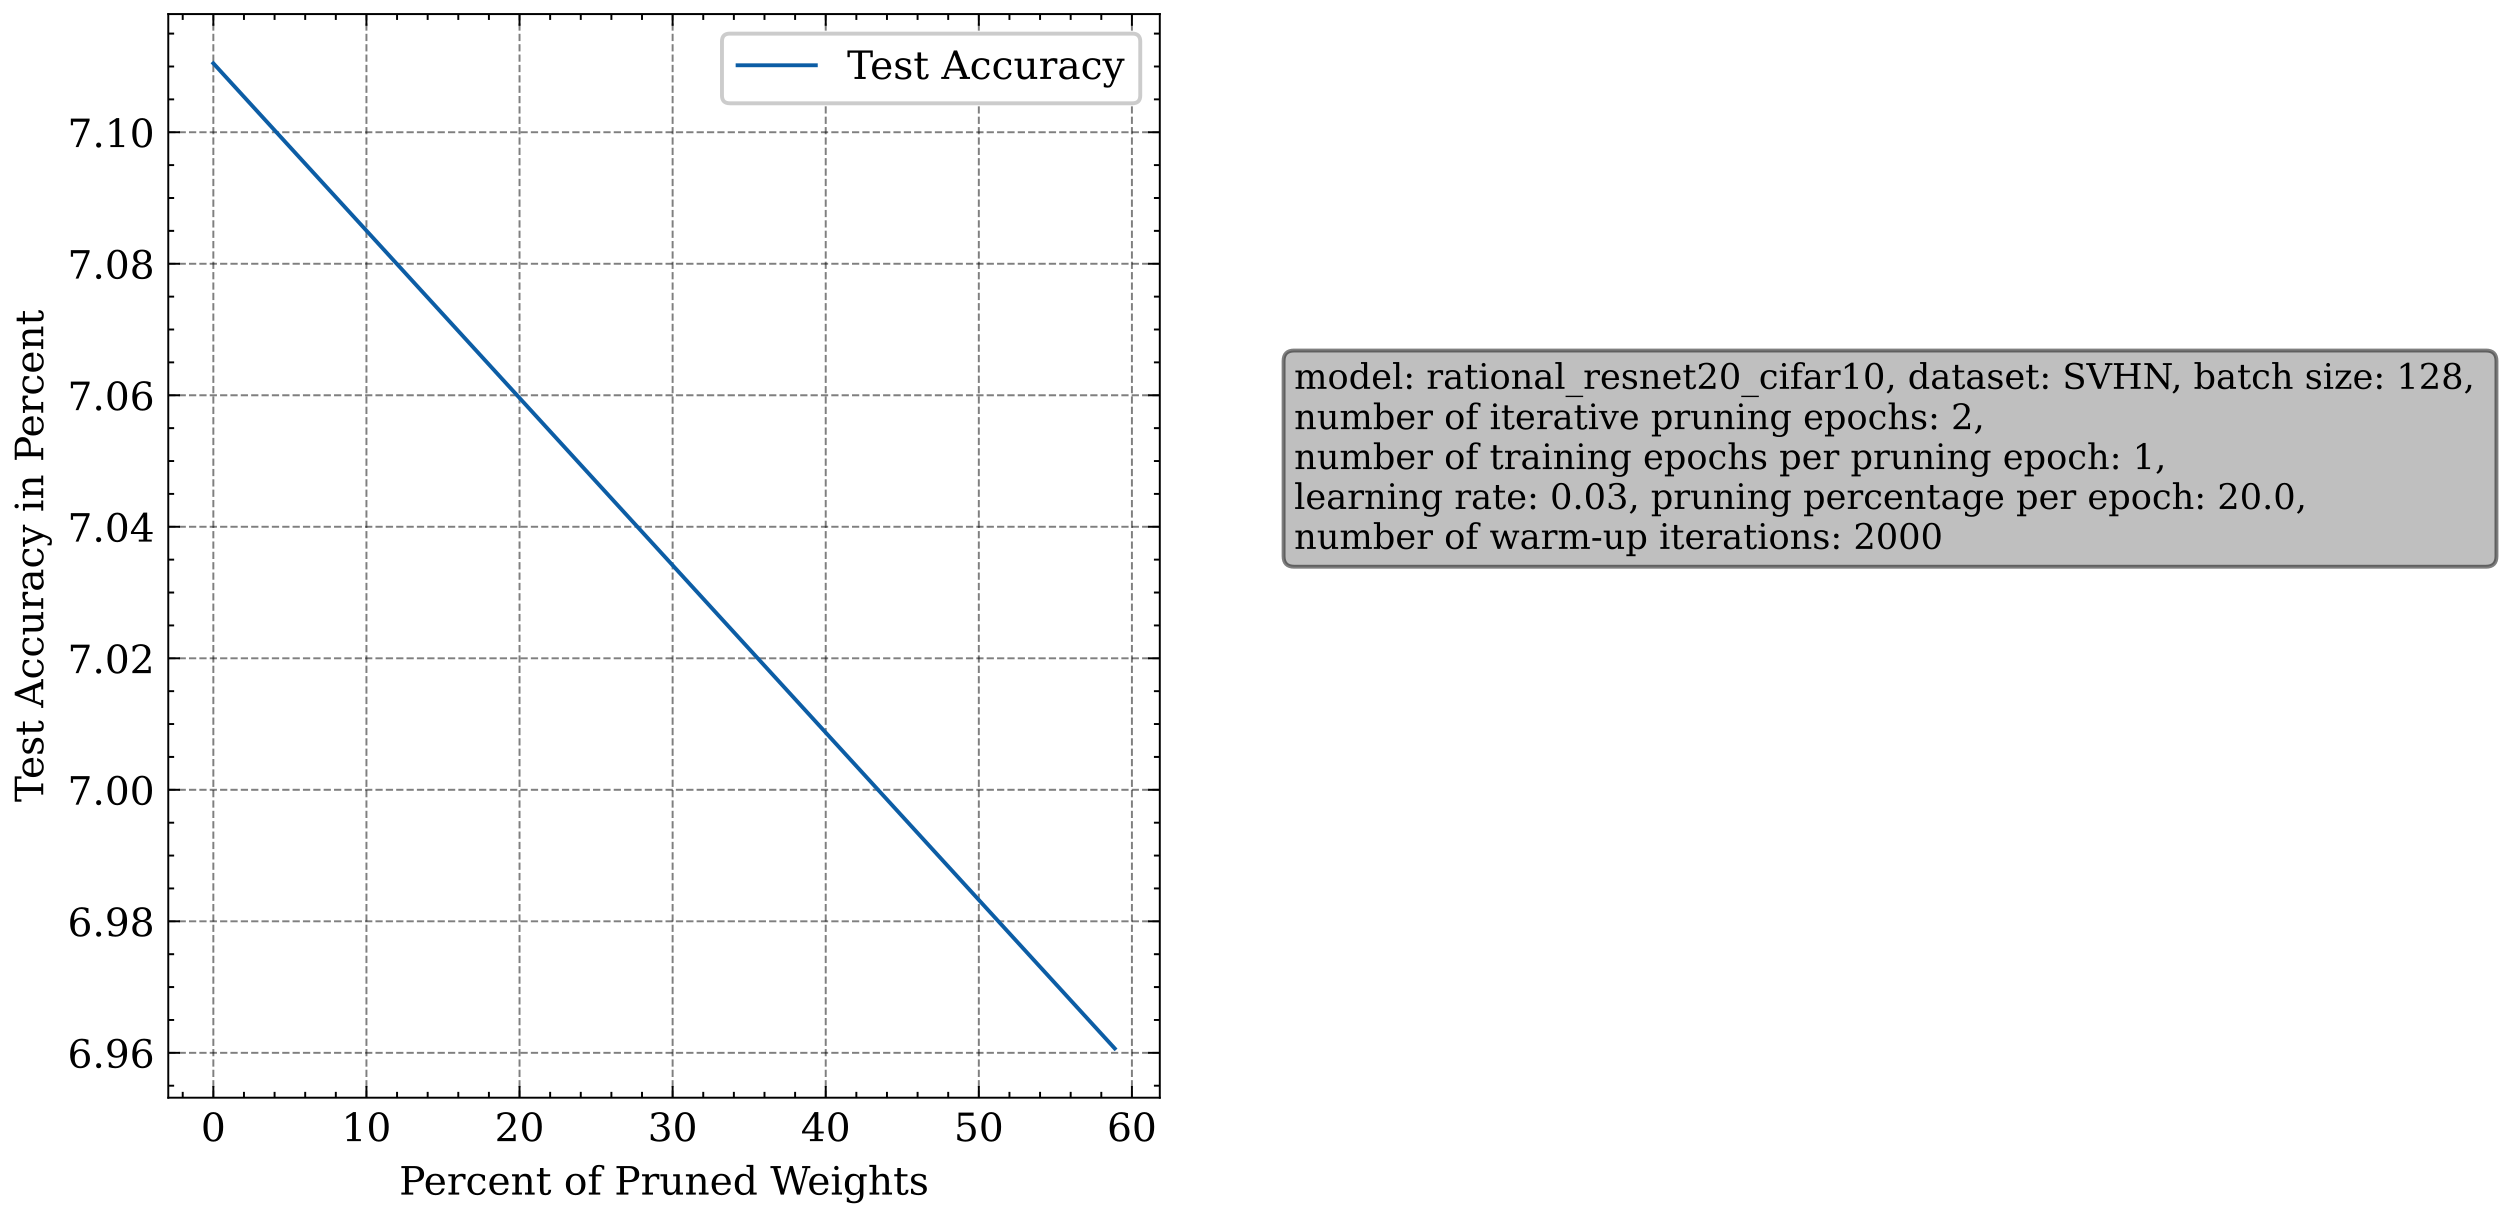 <?xml version="1.0" encoding="utf-8" standalone="no"?>
<!DOCTYPE svg PUBLIC "-//W3C//DTD SVG 1.1//EN"
  "http://www.w3.org/Graphics/SVG/1.1/DTD/svg11.dtd">
<!-- Created with matplotlib (https://matplotlib.org/) -->
<svg height="311.398pt" version="1.1" viewBox="0 0 639.508 311.398" width="639.508pt" xmlns="http://www.w3.org/2000/svg" xmlns:xlink="http://www.w3.org/1999/xlink">
 <defs>
  <style type="text/css">*{stroke-linecap:butt;stroke-linejoin:round;}</style>
 </defs>
 <g id="figure_1">
  <g id="patch_1">
   <path d="M 0 311.398 
L 639.508 311.398 
L 639.508 0 
L 0 0 
z
" style="fill:#ffffff;"/>
  </g>
  <g id="axes_1">
   <g id="patch_2">
    <path d="M 43.044 280.8 
L 296.68 280.8 
L 296.68 3.6 
L 43.044 3.6 
z
" style="fill:#ffffff;"/>
   </g>
   <g id="matplotlib.axis_1">
    <g id="xtick_1">
     <g id="line2d_1">
      <path clip-path="url(#p51df97fae5)" d="M 54.573 280.8 
L 54.573 3.6 
" style="fill:none;stroke:#000000;stroke-dasharray:1.85,0.8;stroke-dashoffset:0;stroke-opacity:0.5;stroke-width:0.5;"/>
     </g>
     <g id="line2d_2">
      <defs>
       <path d="M 0 0 
L 0 -3 
" id="m11d530418f" style="stroke:#000000;stroke-width:0.5;"/>
      </defs>
      <g>
       <use style="stroke:#000000;stroke-width:0.5;" x="54.573" xlink:href="#m11d530418f" y="280.8"/>
      </g>
     </g>
     <g id="line2d_3">
      <defs>
       <path d="M 0 0 
L 0 3 
" id="me83718d5ad" style="stroke:#000000;stroke-width:0.5;"/>
      </defs>
      <g>
       <use style="stroke:#000000;stroke-width:0.5;" x="54.573" xlink:href="#me83718d5ad" y="3.6"/>
      </g>
     </g>
     <g id="text_1">
      <!-- 0 -->
      <g transform="translate(51.391 291.898)scale(0.1 -0.1)">
       <defs>
        <path d="M 31.781 3.422 
Q 39.266 3.422 42.969 11.625 
Q 46.688 19.828 46.688 36.375 
Q 46.688 52.984 42.969 61.188 
Q 39.266 69.391 31.781 69.391 
Q 24.312 69.391 20.594 61.188 
Q 16.891 52.984 16.891 36.375 
Q 16.891 19.828 20.594 11.625 
Q 24.312 3.422 31.781 3.422 
z
M 31.781 -1.422 
Q 19.922 -1.422 13.25 8.531 
Q 6.594 18.5 6.594 36.375 
Q 6.594 54.297 13.25 64.25 
Q 19.922 74.219 31.781 74.219 
Q 43.703 74.219 50.344 64.25 
Q 56.984 54.297 56.984 36.375 
Q 56.984 18.5 50.344 8.531 
Q 43.703 -1.422 31.781 -1.422 
z
" id="DejaVuSerif-48"/>
       </defs>
       <use xlink:href="#DejaVuSerif-48"/>
      </g>
     </g>
    </g>
    <g id="xtick_2">
     <g id="line2d_4">
      <path clip-path="url(#p51df97fae5)" d="M 93.735 280.8 
L 93.735 3.6 
" style="fill:none;stroke:#000000;stroke-dasharray:1.85,0.8;stroke-dashoffset:0;stroke-opacity:0.5;stroke-width:0.5;"/>
     </g>
     <g id="line2d_5">
      <g>
       <use style="stroke:#000000;stroke-width:0.5;" x="93.735" xlink:href="#m11d530418f" y="280.8"/>
      </g>
     </g>
     <g id="line2d_6">
      <g>
       <use style="stroke:#000000;stroke-width:0.5;" x="93.735" xlink:href="#me83718d5ad" y="3.6"/>
      </g>
     </g>
     <g id="text_2">
      <!-- 10 -->
      <g transform="translate(87.373 291.898)scale(0.1 -0.1)">
       <defs>
        <path d="M 14.203 0 
L 14.203 5.172 
L 26.906 5.172 
L 26.906 65.828 
L 12.203 56.297 
L 12.203 62.703 
L 29.984 74.219 
L 36.719 74.219 
L 36.719 5.172 
L 49.422 5.172 
L 49.422 0 
z
" id="DejaVuSerif-49"/>
       </defs>
       <use xlink:href="#DejaVuSerif-49"/>
       <use x="63.623" xlink:href="#DejaVuSerif-48"/>
      </g>
     </g>
    </g>
    <g id="xtick_3">
     <g id="line2d_7">
      <path clip-path="url(#p51df97fae5)" d="M 132.898 280.8 
L 132.898 3.6 
" style="fill:none;stroke:#000000;stroke-dasharray:1.85,0.8;stroke-dashoffset:0;stroke-opacity:0.5;stroke-width:0.5;"/>
     </g>
     <g id="line2d_8">
      <g>
       <use style="stroke:#000000;stroke-width:0.5;" x="132.898" xlink:href="#m11d530418f" y="280.8"/>
      </g>
     </g>
     <g id="line2d_9">
      <g>
       <use style="stroke:#000000;stroke-width:0.5;" x="132.898" xlink:href="#me83718d5ad" y="3.6"/>
      </g>
     </g>
     <g id="text_3">
      <!-- 20 -->
      <g transform="translate(126.535 291.898)scale(0.1 -0.1)">
       <defs>
        <path d="M 12.797 55.516 
L 7.328 55.516 
L 7.328 68.5 
Q 12.547 71.297 17.844 72.75 
Q 23.141 74.219 28.219 74.219 
Q 39.594 74.219 46.188 68.703 
Q 52.781 63.188 52.781 53.719 
Q 52.781 43.016 37.844 28.125 
Q 36.672 27 36.078 26.422 
L 17.672 8.016 
L 48.094 8.016 
L 48.094 17 
L 53.812 17 
L 53.812 0 
L 6.781 0 
L 6.781 5.328 
L 28.906 27.391 
Q 36.234 34.719 39.359 40.844 
Q 42.484 46.969 42.484 53.719 
Q 42.484 61.078 38.641 65.234 
Q 34.812 69.391 28.078 69.391 
Q 21.094 69.391 17.281 65.922 
Q 13.484 62.453 12.797 55.516 
z
" id="DejaVuSerif-50"/>
       </defs>
       <use xlink:href="#DejaVuSerif-50"/>
       <use x="63.623" xlink:href="#DejaVuSerif-48"/>
      </g>
     </g>
    </g>
    <g id="xtick_4">
     <g id="line2d_10">
      <path clip-path="url(#p51df97fae5)" d="M 172.06 280.8 
L 172.06 3.6 
" style="fill:none;stroke:#000000;stroke-dasharray:1.85,0.8;stroke-dashoffset:0;stroke-opacity:0.5;stroke-width:0.5;"/>
     </g>
     <g id="line2d_11">
      <g>
       <use style="stroke:#000000;stroke-width:0.5;" x="172.06" xlink:href="#m11d530418f" y="280.8"/>
      </g>
     </g>
     <g id="line2d_12">
      <g>
       <use style="stroke:#000000;stroke-width:0.5;" x="172.06" xlink:href="#me83718d5ad" y="3.6"/>
      </g>
     </g>
     <g id="text_4">
      <!-- 30 -->
      <g transform="translate(165.698 291.898)scale(0.1 -0.1)">
       <defs>
        <path d="M 9.719 69.828 
Q 15.438 71.969 20.672 73.094 
Q 25.922 74.219 30.516 74.219 
Q 41.219 74.219 47.219 69.594 
Q 53.219 64.984 53.219 56.781 
Q 53.219 50.203 49.062 45.781 
Q 44.922 41.359 37.312 39.797 
Q 46.297 38.531 51.25 33.281 
Q 56.203 28.031 56.203 19.672 
Q 56.203 9.469 49.344 4.016 
Q 42.484 -1.422 29.594 -1.422 
Q 23.875 -1.422 18.422 -0.188 
Q 12.984 1.031 7.625 3.516 
L 7.625 17.672 
L 13.094 17.672 
Q 13.578 10.641 17.828 7.031 
Q 22.078 3.422 29.781 3.422 
Q 37.25 3.422 41.578 7.734 
Q 45.906 12.062 45.906 19.578 
Q 45.906 28.172 41.453 32.594 
Q 37.016 37.016 28.422 37.016 
L 23.781 37.016 
L 23.781 42 
L 26.219 42 
Q 34.766 42 39.031 45.531 
Q 43.312 49.078 43.312 56.203 
Q 43.312 62.594 39.797 65.984 
Q 36.281 69.391 29.688 69.391 
Q 23.094 69.391 19.453 66.266 
Q 15.828 63.141 15.188 56.984 
L 9.719 56.984 
z
" id="DejaVuSerif-51"/>
       </defs>
       <use xlink:href="#DejaVuSerif-51"/>
       <use x="63.623" xlink:href="#DejaVuSerif-48"/>
      </g>
     </g>
    </g>
    <g id="xtick_5">
     <g id="line2d_13">
      <path clip-path="url(#p51df97fae5)" d="M 211.223 280.8 
L 211.223 3.6 
" style="fill:none;stroke:#000000;stroke-dasharray:1.85,0.8;stroke-dashoffset:0;stroke-opacity:0.5;stroke-width:0.5;"/>
     </g>
     <g id="line2d_14">
      <g>
       <use style="stroke:#000000;stroke-width:0.5;" x="211.223" xlink:href="#m11d530418f" y="280.8"/>
      </g>
     </g>
     <g id="line2d_15">
      <g>
       <use style="stroke:#000000;stroke-width:0.5;" x="211.223" xlink:href="#me83718d5ad" y="3.6"/>
      </g>
     </g>
     <g id="text_5">
      <!-- 40 -->
      <g transform="translate(204.861 291.898)scale(0.1 -0.1)">
       <defs>
        <path d="M 34.906 24.703 
L 34.906 63.484 
L 10.016 24.703 
z
M 56.391 0 
L 23.188 0 
L 23.188 5.172 
L 34.906 5.172 
L 34.906 19.484 
L 3.078 19.484 
L 3.078 24.812 
L 35.016 74.219 
L 44.672 74.219 
L 44.672 24.703 
L 58.594 24.703 
L 58.594 19.484 
L 44.672 19.484 
L 44.672 5.172 
L 56.391 5.172 
z
" id="DejaVuSerif-52"/>
       </defs>
       <use xlink:href="#DejaVuSerif-52"/>
       <use x="63.623" xlink:href="#DejaVuSerif-48"/>
      </g>
     </g>
    </g>
    <g id="xtick_6">
     <g id="line2d_16">
      <path clip-path="url(#p51df97fae5)" d="M 250.386 280.8 
L 250.386 3.6 
" style="fill:none;stroke:#000000;stroke-dasharray:1.85,0.8;stroke-dashoffset:0;stroke-opacity:0.5;stroke-width:0.5;"/>
     </g>
     <g id="line2d_17">
      <g>
       <use style="stroke:#000000;stroke-width:0.5;" x="250.386" xlink:href="#m11d530418f" y="280.8"/>
      </g>
     </g>
     <g id="line2d_18">
      <g>
       <use style="stroke:#000000;stroke-width:0.5;" x="250.386" xlink:href="#me83718d5ad" y="3.6"/>
      </g>
     </g>
     <g id="text_6">
      <!-- 50 -->
      <g transform="translate(244.023 291.898)scale(0.1 -0.1)">
       <defs>
        <path d="M 50.297 72.906 
L 50.297 64.891 
L 16.891 64.891 
L 16.891 44 
Q 19.438 45.75 22.828 46.625 
Q 26.219 47.516 30.422 47.516 
Q 42.234 47.516 49.062 40.969 
Q 55.906 34.422 55.906 23.094 
Q 55.906 11.531 49 5.047 
Q 42.094 -1.422 29.594 -1.422 
Q 24.562 -1.422 19.281 -0.188 
Q 14.016 1.031 8.5 3.516 
L 8.5 17.672 
L 14.016 17.672 
Q 14.453 10.75 18.422 7.078 
Q 22.406 3.422 29.594 3.422 
Q 37.312 3.422 41.453 8.5 
Q 45.609 13.578 45.609 23.094 
Q 45.609 32.562 41.484 37.609 
Q 37.359 42.672 29.594 42.672 
Q 25.203 42.672 21.844 41.109 
Q 18.5 39.547 15.922 36.281 
L 11.719 36.281 
L 11.719 72.906 
z
" id="DejaVuSerif-53"/>
       </defs>
       <use xlink:href="#DejaVuSerif-53"/>
       <use x="63.623" xlink:href="#DejaVuSerif-48"/>
      </g>
     </g>
    </g>
    <g id="xtick_7">
     <g id="line2d_19">
      <path clip-path="url(#p51df97fae5)" d="M 289.548 280.8 
L 289.548 3.6 
" style="fill:none;stroke:#000000;stroke-dasharray:1.85,0.8;stroke-dashoffset:0;stroke-opacity:0.5;stroke-width:0.5;"/>
     </g>
     <g id="line2d_20">
      <g>
       <use style="stroke:#000000;stroke-width:0.5;" x="289.548" xlink:href="#m11d530418f" y="280.8"/>
      </g>
     </g>
     <g id="line2d_21">
      <g>
       <use style="stroke:#000000;stroke-width:0.5;" x="289.548" xlink:href="#me83718d5ad" y="3.6"/>
      </g>
     </g>
     <g id="text_7">
      <!-- 60 -->
      <g transform="translate(283.186 291.898)scale(0.1 -0.1)">
       <defs>
        <path d="M 32.719 3.422 
Q 39.594 3.422 43.297 8.469 
Q 47.016 13.531 47.016 23 
Q 47.016 32.469 43.297 37.516 
Q 39.594 42.578 32.719 42.578 
Q 25.734 42.578 22.062 37.688 
Q 18.406 32.812 18.406 23.578 
Q 18.406 13.875 22.109 8.641 
Q 25.828 3.422 32.719 3.422 
z
M 16.797 40.141 
Q 20.125 43.797 24.312 45.594 
Q 28.516 47.406 33.797 47.406 
Q 44.672 47.406 51 40.859 
Q 57.328 34.328 57.328 23 
Q 57.328 11.922 50.516 5.25 
Q 43.703 -1.422 32.328 -1.422 
Q 19.969 -1.422 13.328 7.781 
Q 6.688 17 6.688 34.078 
Q 6.688 53.219 14.547 63.719 
Q 22.406 74.219 36.719 74.219 
Q 40.578 74.219 44.828 73.484 
Q 49.078 72.75 53.516 71.297 
L 53.516 59.281 
L 48 59.281 
Q 47.406 64.203 44.234 66.797 
Q 41.062 69.391 35.688 69.391 
Q 26.219 69.391 21.578 62.203 
Q 16.938 55.031 16.797 40.141 
z
" id="DejaVuSerif-54"/>
       </defs>
       <use xlink:href="#DejaVuSerif-54"/>
       <use x="63.623" xlink:href="#DejaVuSerif-48"/>
      </g>
     </g>
    </g>
    <g id="xtick_8">
     <g id="line2d_22">
      <defs>
       <path d="M 0 0 
L 0 -1.5 
" id="me454464ba9" style="stroke:#000000;stroke-width:0.5;"/>
      </defs>
      <g>
       <use style="stroke:#000000;stroke-width:0.5;" x="46.74" xlink:href="#me454464ba9" y="280.8"/>
      </g>
     </g>
     <g id="line2d_23">
      <defs>
       <path d="M 0 0 
L 0 1.5 
" id="mbd5a2b7575" style="stroke:#000000;stroke-width:0.5;"/>
      </defs>
      <g>
       <use style="stroke:#000000;stroke-width:0.5;" x="46.74" xlink:href="#mbd5a2b7575" y="3.6"/>
      </g>
     </g>
    </g>
    <g id="xtick_9">
     <g id="line2d_24">
      <g>
       <use style="stroke:#000000;stroke-width:0.5;" x="62.405" xlink:href="#me454464ba9" y="280.8"/>
      </g>
     </g>
     <g id="line2d_25">
      <g>
       <use style="stroke:#000000;stroke-width:0.5;" x="62.405" xlink:href="#mbd5a2b7575" y="3.6"/>
      </g>
     </g>
    </g>
    <g id="xtick_10">
     <g id="line2d_26">
      <g>
       <use style="stroke:#000000;stroke-width:0.5;" x="70.238" xlink:href="#me454464ba9" y="280.8"/>
      </g>
     </g>
     <g id="line2d_27">
      <g>
       <use style="stroke:#000000;stroke-width:0.5;" x="70.238" xlink:href="#mbd5a2b7575" y="3.6"/>
      </g>
     </g>
    </g>
    <g id="xtick_11">
     <g id="line2d_28">
      <g>
       <use style="stroke:#000000;stroke-width:0.5;" x="78.07" xlink:href="#me454464ba9" y="280.8"/>
      </g>
     </g>
     <g id="line2d_29">
      <g>
       <use style="stroke:#000000;stroke-width:0.5;" x="78.07" xlink:href="#mbd5a2b7575" y="3.6"/>
      </g>
     </g>
    </g>
    <g id="xtick_12">
     <g id="line2d_30">
      <g>
       <use style="stroke:#000000;stroke-width:0.5;" x="85.903" xlink:href="#me454464ba9" y="280.8"/>
      </g>
     </g>
     <g id="line2d_31">
      <g>
       <use style="stroke:#000000;stroke-width:0.5;" x="85.903" xlink:href="#mbd5a2b7575" y="3.6"/>
      </g>
     </g>
    </g>
    <g id="xtick_13">
     <g id="line2d_32">
      <g>
       <use style="stroke:#000000;stroke-width:0.5;" x="101.568" xlink:href="#me454464ba9" y="280.8"/>
      </g>
     </g>
     <g id="line2d_33">
      <g>
       <use style="stroke:#000000;stroke-width:0.5;" x="101.568" xlink:href="#mbd5a2b7575" y="3.6"/>
      </g>
     </g>
    </g>
    <g id="xtick_14">
     <g id="line2d_34">
      <g>
       <use style="stroke:#000000;stroke-width:0.5;" x="109.4" xlink:href="#me454464ba9" y="280.8"/>
      </g>
     </g>
     <g id="line2d_35">
      <g>
       <use style="stroke:#000000;stroke-width:0.5;" x="109.4" xlink:href="#mbd5a2b7575" y="3.6"/>
      </g>
     </g>
    </g>
    <g id="xtick_15">
     <g id="line2d_36">
      <g>
       <use style="stroke:#000000;stroke-width:0.5;" x="117.233" xlink:href="#me454464ba9" y="280.8"/>
      </g>
     </g>
     <g id="line2d_37">
      <g>
       <use style="stroke:#000000;stroke-width:0.5;" x="117.233" xlink:href="#mbd5a2b7575" y="3.6"/>
      </g>
     </g>
    </g>
    <g id="xtick_16">
     <g id="line2d_38">
      <g>
       <use style="stroke:#000000;stroke-width:0.5;" x="125.065" xlink:href="#me454464ba9" y="280.8"/>
      </g>
     </g>
     <g id="line2d_39">
      <g>
       <use style="stroke:#000000;stroke-width:0.5;" x="125.065" xlink:href="#mbd5a2b7575" y="3.6"/>
      </g>
     </g>
    </g>
    <g id="xtick_17">
     <g id="line2d_40">
      <g>
       <use style="stroke:#000000;stroke-width:0.5;" x="140.73" xlink:href="#me454464ba9" y="280.8"/>
      </g>
     </g>
     <g id="line2d_41">
      <g>
       <use style="stroke:#000000;stroke-width:0.5;" x="140.73" xlink:href="#mbd5a2b7575" y="3.6"/>
      </g>
     </g>
    </g>
    <g id="xtick_18">
     <g id="line2d_42">
      <g>
       <use style="stroke:#000000;stroke-width:0.5;" x="148.563" xlink:href="#me454464ba9" y="280.8"/>
      </g>
     </g>
     <g id="line2d_43">
      <g>
       <use style="stroke:#000000;stroke-width:0.5;" x="148.563" xlink:href="#mbd5a2b7575" y="3.6"/>
      </g>
     </g>
    </g>
    <g id="xtick_19">
     <g id="line2d_44">
      <g>
       <use style="stroke:#000000;stroke-width:0.5;" x="156.395" xlink:href="#me454464ba9" y="280.8"/>
      </g>
     </g>
     <g id="line2d_45">
      <g>
       <use style="stroke:#000000;stroke-width:0.5;" x="156.395" xlink:href="#mbd5a2b7575" y="3.6"/>
      </g>
     </g>
    </g>
    <g id="xtick_20">
     <g id="line2d_46">
      <g>
       <use style="stroke:#000000;stroke-width:0.5;" x="164.228" xlink:href="#me454464ba9" y="280.8"/>
      </g>
     </g>
     <g id="line2d_47">
      <g>
       <use style="stroke:#000000;stroke-width:0.5;" x="164.228" xlink:href="#mbd5a2b7575" y="3.6"/>
      </g>
     </g>
    </g>
    <g id="xtick_21">
     <g id="line2d_48">
      <g>
       <use style="stroke:#000000;stroke-width:0.5;" x="179.893" xlink:href="#me454464ba9" y="280.8"/>
      </g>
     </g>
     <g id="line2d_49">
      <g>
       <use style="stroke:#000000;stroke-width:0.5;" x="179.893" xlink:href="#mbd5a2b7575" y="3.6"/>
      </g>
     </g>
    </g>
    <g id="xtick_22">
     <g id="line2d_50">
      <g>
       <use style="stroke:#000000;stroke-width:0.5;" x="187.726" xlink:href="#me454464ba9" y="280.8"/>
      </g>
     </g>
     <g id="line2d_51">
      <g>
       <use style="stroke:#000000;stroke-width:0.5;" x="187.726" xlink:href="#mbd5a2b7575" y="3.6"/>
      </g>
     </g>
    </g>
    <g id="xtick_23">
     <g id="line2d_52">
      <g>
       <use style="stroke:#000000;stroke-width:0.5;" x="195.558" xlink:href="#me454464ba9" y="280.8"/>
      </g>
     </g>
     <g id="line2d_53">
      <g>
       <use style="stroke:#000000;stroke-width:0.5;" x="195.558" xlink:href="#mbd5a2b7575" y="3.6"/>
      </g>
     </g>
    </g>
    <g id="xtick_24">
     <g id="line2d_54">
      <g>
       <use style="stroke:#000000;stroke-width:0.5;" x="203.391" xlink:href="#me454464ba9" y="280.8"/>
      </g>
     </g>
     <g id="line2d_55">
      <g>
       <use style="stroke:#000000;stroke-width:0.5;" x="203.391" xlink:href="#mbd5a2b7575" y="3.6"/>
      </g>
     </g>
    </g>
    <g id="xtick_25">
     <g id="line2d_56">
      <g>
       <use style="stroke:#000000;stroke-width:0.5;" x="219.056" xlink:href="#me454464ba9" y="280.8"/>
      </g>
     </g>
     <g id="line2d_57">
      <g>
       <use style="stroke:#000000;stroke-width:0.5;" x="219.056" xlink:href="#mbd5a2b7575" y="3.6"/>
      </g>
     </g>
    </g>
    <g id="xtick_26">
     <g id="line2d_58">
      <g>
       <use style="stroke:#000000;stroke-width:0.5;" x="226.888" xlink:href="#me454464ba9" y="280.8"/>
      </g>
     </g>
     <g id="line2d_59">
      <g>
       <use style="stroke:#000000;stroke-width:0.5;" x="226.888" xlink:href="#mbd5a2b7575" y="3.6"/>
      </g>
     </g>
    </g>
    <g id="xtick_27">
     <g id="line2d_60">
      <g>
       <use style="stroke:#000000;stroke-width:0.5;" x="234.721" xlink:href="#me454464ba9" y="280.8"/>
      </g>
     </g>
     <g id="line2d_61">
      <g>
       <use style="stroke:#000000;stroke-width:0.5;" x="234.721" xlink:href="#mbd5a2b7575" y="3.6"/>
      </g>
     </g>
    </g>
    <g id="xtick_28">
     <g id="line2d_62">
      <g>
       <use style="stroke:#000000;stroke-width:0.5;" x="242.553" xlink:href="#me454464ba9" y="280.8"/>
      </g>
     </g>
     <g id="line2d_63">
      <g>
       <use style="stroke:#000000;stroke-width:0.5;" x="242.553" xlink:href="#mbd5a2b7575" y="3.6"/>
      </g>
     </g>
    </g>
    <g id="xtick_29">
     <g id="line2d_64">
      <g>
       <use style="stroke:#000000;stroke-width:0.5;" x="258.218" xlink:href="#me454464ba9" y="280.8"/>
      </g>
     </g>
     <g id="line2d_65">
      <g>
       <use style="stroke:#000000;stroke-width:0.5;" x="258.218" xlink:href="#mbd5a2b7575" y="3.6"/>
      </g>
     </g>
    </g>
    <g id="xtick_30">
     <g id="line2d_66">
      <g>
       <use style="stroke:#000000;stroke-width:0.5;" x="266.051" xlink:href="#me454464ba9" y="280.8"/>
      </g>
     </g>
     <g id="line2d_67">
      <g>
       <use style="stroke:#000000;stroke-width:0.5;" x="266.051" xlink:href="#mbd5a2b7575" y="3.6"/>
      </g>
     </g>
    </g>
    <g id="xtick_31">
     <g id="line2d_68">
      <g>
       <use style="stroke:#000000;stroke-width:0.5;" x="273.883" xlink:href="#me454464ba9" y="280.8"/>
      </g>
     </g>
     <g id="line2d_69">
      <g>
       <use style="stroke:#000000;stroke-width:0.5;" x="273.883" xlink:href="#mbd5a2b7575" y="3.6"/>
      </g>
     </g>
    </g>
    <g id="xtick_32">
     <g id="line2d_70">
      <g>
       <use style="stroke:#000000;stroke-width:0.5;" x="281.716" xlink:href="#me454464ba9" y="280.8"/>
      </g>
     </g>
     <g id="line2d_71">
      <g>
       <use style="stroke:#000000;stroke-width:0.5;" x="281.716" xlink:href="#mbd5a2b7575" y="3.6"/>
      </g>
     </g>
    </g>
    <g id="text_8">
     <!-- Percent of Pruned Weights -->
     <g transform="translate(102.114 305.577)scale(0.1 -0.1)">
      <defs>
       <path d="M 24.703 37.109 
L 37.594 37.109 
Q 44.875 37.109 48.672 41.031 
Q 52.484 44.969 52.484 52.391 
Q 52.484 59.859 48.672 63.766 
Q 44.875 67.672 37.594 67.672 
L 24.703 67.672 
z
M 5.516 0 
L 5.516 5.172 
L 14.797 5.172 
L 14.797 67.672 
L 5.516 67.672 
L 5.516 72.906 
L 39.984 72.906 
Q 50.922 72.906 57.312 67.359 
Q 63.719 61.812 63.719 52.391 
Q 63.719 43.016 57.312 37.453 
Q 50.922 31.891 39.984 31.891 
L 24.703 31.891 
L 24.703 5.172 
L 35.984 5.172 
L 35.984 0 
z
" id="DejaVuSerif-80"/>
       <path d="M 54.203 25 
L 15.484 25 
L 15.484 24.609 
Q 15.484 14.109 19.438 8.766 
Q 23.391 3.422 31.109 3.422 
Q 37.016 3.422 40.797 6.516 
Q 44.578 9.625 46.094 15.719 
L 53.328 15.719 
Q 51.172 7.172 45.375 2.875 
Q 39.594 -1.422 30.172 -1.422 
Q 18.797 -1.422 11.891 6.078 
Q 4.984 13.578 4.984 25.984 
Q 4.984 38.281 11.766 45.797 
Q 18.562 53.328 29.594 53.328 
Q 41.359 53.328 47.656 46.062 
Q 53.953 38.812 54.203 25 
z
M 43.609 30.172 
Q 43.312 39.266 39.766 43.875 
Q 36.234 48.484 29.594 48.484 
Q 23.391 48.484 19.828 43.844 
Q 16.266 39.203 15.484 30.172 
z
" id="DejaVuSerif-101"/>
       <path d="M 47.797 52 
L 47.797 39.016 
L 42.625 39.016 
Q 42.391 42.875 40.484 44.781 
Q 38.578 46.688 34.906 46.688 
Q 28.266 46.688 24.719 42.094 
Q 21.188 37.5 21.188 28.906 
L 21.188 5.172 
L 31.594 5.172 
L 31.594 0 
L 4.109 0 
L 4.109 5.172 
L 12.203 5.172 
L 12.203 46.781 
L 3.609 46.781 
L 3.609 51.906 
L 21.188 51.906 
L 21.188 42.672 
Q 23.828 48.094 27.969 50.703 
Q 32.125 53.328 38.094 53.328 
Q 40.281 53.328 42.703 52.984 
Q 45.125 52.641 47.797 52 
z
" id="DejaVuSerif-114"/>
       <path d="M 51.422 15.578 
Q 49.516 7.281 44.094 2.922 
Q 38.672 -1.422 30.078 -1.422 
Q 18.75 -1.422 11.859 6.078 
Q 4.984 13.578 4.984 25.984 
Q 4.984 38.422 11.859 45.875 
Q 18.75 53.328 30.078 53.328 
Q 35.016 53.328 39.891 52.172 
Q 44.781 51.031 49.703 48.688 
L 49.703 35.406 
L 44.484 35.406 
Q 43.453 42.234 40.016 45.359 
Q 36.578 48.484 30.172 48.484 
Q 22.906 48.484 19.188 42.844 
Q 15.484 37.203 15.484 25.984 
Q 15.484 14.75 19.172 9.078 
Q 22.859 3.422 30.172 3.422 
Q 35.984 3.422 39.453 6.438 
Q 42.922 9.469 44.188 15.578 
z
" id="DejaVuSerif-99"/>
       <path d="M 4.109 0 
L 4.109 5.172 
L 12.203 5.172 
L 12.203 46.688 
L 3.609 46.688 
L 3.609 51.906 
L 21.188 51.906 
L 21.188 42.672 
Q 23.688 47.953 27.656 50.641 
Q 31.641 53.328 36.922 53.328 
Q 45.516 53.328 49.562 48.391 
Q 53.609 43.453 53.609 33.016 
L 53.609 5.172 
L 61.625 5.172 
L 61.625 0 
L 36.812 0 
L 36.812 5.172 
L 44.578 5.172 
L 44.578 30.172 
Q 44.578 39.703 42.234 43.234 
Q 39.891 46.781 33.984 46.781 
Q 27.734 46.781 24.453 42.203 
Q 21.188 37.641 21.188 28.906 
L 21.188 5.172 
L 29 5.172 
L 29 0 
z
" id="DejaVuSerif-110"/>
       <path d="M 10.797 46.688 
L 2.875 46.688 
L 2.875 51.906 
L 10.797 51.906 
L 10.797 68.016 
L 19.828 68.016 
L 19.828 51.906 
L 36.719 51.906 
L 36.719 46.688 
L 19.828 46.688 
L 19.828 13.719 
Q 19.828 7.125 21.094 5.266 
Q 22.359 3.422 25.781 3.422 
Q 29.297 3.422 30.906 5.484 
Q 32.516 7.562 32.625 12.203 
L 39.406 12.203 
Q 39.016 5.125 35.547 1.844 
Q 32.078 -1.422 25 -1.422 
Q 17.234 -1.422 14.016 2.016 
Q 10.797 5.469 10.797 13.719 
z
" id="DejaVuSerif-116"/>
       <path id="DejaVuSerif-32"/>
       <path d="M 30.078 3.422 
Q 37.312 3.422 40.984 9.125 
Q 44.672 14.844 44.672 25.984 
Q 44.672 37.109 40.984 42.797 
Q 37.312 48.484 30.078 48.484 
Q 22.859 48.484 19.172 42.797 
Q 15.484 37.109 15.484 25.984 
Q 15.484 14.844 19.188 9.125 
Q 22.906 3.422 30.078 3.422 
z
M 30.078 -1.422 
Q 18.75 -1.422 11.859 6.078 
Q 4.984 13.578 4.984 25.984 
Q 4.984 38.375 11.844 45.844 
Q 18.703 53.328 30.078 53.328 
Q 41.453 53.328 48.312 45.844 
Q 55.172 38.375 55.172 25.984 
Q 55.172 13.578 48.312 6.078 
Q 41.453 -1.422 30.078 -1.422 
z
" id="DejaVuSerif-111"/>
       <path d="M 43.016 63.719 
L 38.281 63.719 
Q 38.234 67.391 36.203 69.281 
Q 34.188 71.188 30.328 71.188 
Q 25.297 71.188 23.234 68.422 
Q 21.188 65.672 21.188 58.594 
L 21.188 51.906 
L 35.688 51.906 
L 35.688 46.688 
L 21.188 46.688 
L 21.188 5.172 
L 32.719 5.172 
L 32.719 0 
L 3.609 0 
L 3.609 5.172 
L 12.203 5.172 
L 12.203 46.688 
L 3.609 46.688 
L 3.609 51.906 
L 12.203 51.906 
L 12.203 58.406 
Q 12.203 67.094 16.719 71.531 
Q 21.234 75.984 29.984 75.984 
Q 33.25 75.984 36.516 75.391 
Q 39.797 74.812 43.016 73.578 
z
" id="DejaVuSerif-102"/>
       <path d="M 35.406 51.906 
L 52.203 51.906 
L 52.203 5.172 
L 60.688 5.172 
L 60.688 0 
L 43.219 0 
L 43.219 9.188 
Q 40.719 4 36.766 1.281 
Q 32.812 -1.422 27.594 -1.422 
Q 18.953 -1.422 14.875 3.484 
Q 10.797 8.406 10.797 18.891 
L 10.797 46.688 
L 2.688 46.688 
L 2.688 51.906 
L 19.828 51.906 
L 19.828 21.688 
Q 19.828 12.203 22.141 8.688 
Q 24.469 5.172 30.422 5.172 
Q 36.672 5.172 39.938 9.766 
Q 43.219 14.359 43.219 23.094 
L 43.219 46.688 
L 35.406 46.688 
z
" id="DejaVuSerif-117"/>
       <path d="M 52.484 5.172 
L 61.078 5.172 
L 61.078 0 
L 43.5 0 
L 43.5 8.109 
Q 40.875 3.219 36.797 0.891 
Q 32.719 -1.422 26.703 -1.422 
Q 17.141 -1.422 11.062 6.172 
Q 4.984 13.766 4.984 25.984 
Q 4.984 38.188 11.031 45.75 
Q 17.094 53.328 26.703 53.328 
Q 32.719 53.328 36.797 51 
Q 40.875 48.688 43.5 43.797 
L 43.5 70.797 
L 35.016 70.797 
L 35.016 75.984 
L 52.484 75.984 
z
M 43.5 23.391 
L 43.5 28.516 
Q 43.5 37.844 39.906 42.766 
Q 36.328 47.703 29.5 47.703 
Q 22.562 47.703 19.016 42.234 
Q 15.484 36.766 15.484 25.984 
Q 15.484 15.234 19.016 9.719 
Q 22.562 4.203 29.5 4.203 
Q 36.328 4.203 39.906 9.109 
Q 43.5 14.016 43.5 23.391 
z
" id="DejaVuSerif-100"/>
       <path d="M 76.219 0 
L 68.219 0 
L 51.516 59.281 
L 34.812 0 
L 26.812 0 
L 7.719 67.672 
L 0.484 67.672 
L 0.484 72.906 
L 27.094 72.906 
L 27.094 67.672 
L 18.016 67.672 
L 33.203 13.812 
L 49.812 72.906 
L 57.719 72.906 
L 74.609 13.188 
L 89.891 67.672 
L 81.5 67.672 
L 81.5 72.906 
L 102.484 72.906 
L 102.484 67.672 
L 95.312 67.672 
z
" id="DejaVuSerif-87"/>
       <path d="M 9.719 68.016 
Q 9.719 70.266 11.344 71.922 
Q 12.984 73.578 15.281 73.578 
Q 17.531 73.578 19.156 71.922 
Q 20.797 70.266 20.797 68.016 
Q 20.797 65.719 19.188 64.109 
Q 17.578 62.5 15.281 62.5 
Q 12.984 62.5 11.344 64.109 
Q 9.719 65.719 9.719 68.016 
z
M 21.188 5.172 
L 29.688 5.172 
L 29.688 0 
L 3.609 0 
L 3.609 5.172 
L 12.203 5.172 
L 12.203 46.688 
L 3.609 46.688 
L 3.609 51.906 
L 21.188 51.906 
z
" id="DejaVuSerif-105"/>
       <path d="M 52.484 46.688 
L 52.484 1.125 
Q 52.484 -10.062 46.328 -16.141 
Q 40.188 -22.219 28.812 -22.219 
Q 23.688 -22.219 19 -21.281 
Q 14.312 -20.359 10.016 -18.5 
L 10.016 -7.625 
L 14.703 -7.625 
Q 15.578 -12.703 18.844 -15.047 
Q 22.125 -17.391 28.219 -17.391 
Q 36.141 -17.391 39.812 -12.922 
Q 43.5 -8.453 43.5 1.125 
L 43.5 8.109 
Q 40.875 3.219 36.797 0.891 
Q 32.719 -1.422 26.703 -1.422 
Q 17.141 -1.422 11.062 6.172 
Q 4.984 13.766 4.984 25.984 
Q 4.984 38.188 11.031 45.75 
Q 17.094 53.328 26.703 53.328 
Q 32.719 53.328 36.797 51 
Q 40.875 48.688 43.5 43.797 
L 43.5 51.906 
L 61.078 51.906 
L 61.078 46.688 
z
M 43.5 28.516 
Q 43.5 37.844 39.906 42.766 
Q 36.328 47.703 29.5 47.703 
Q 22.562 47.703 19.016 42.234 
Q 15.484 36.766 15.484 25.984 
Q 15.484 15.234 19.016 9.719 
Q 22.562 4.203 29.5 4.203 
Q 36.328 4.203 39.906 9.109 
Q 43.5 14.016 43.5 23.391 
z
" id="DejaVuSerif-103"/>
       <path d="M 4.109 0 
L 4.109 5.172 
L 12.203 5.172 
L 12.203 70.797 
L 3.609 70.797 
L 3.609 75.984 
L 21.188 75.984 
L 21.188 42.672 
Q 23.688 47.953 27.656 50.641 
Q 31.641 53.328 36.922 53.328 
Q 45.516 53.328 49.562 48.391 
Q 53.609 43.453 53.609 33.016 
L 53.609 5.172 
L 61.625 5.172 
L 61.625 0 
L 36.812 0 
L 36.812 5.172 
L 44.578 5.172 
L 44.578 30.172 
Q 44.578 39.703 42.25 43.188 
Q 39.938 46.688 33.984 46.688 
Q 27.734 46.688 24.453 42.141 
Q 21.188 37.594 21.188 28.906 
L 21.188 5.172 
L 29 5.172 
L 29 0 
z
" id="DejaVuSerif-104"/>
       <path d="M 5.609 2.875 
L 5.609 14.984 
L 10.797 14.984 
Q 10.984 9.188 14.422 6.297 
Q 17.875 3.422 24.609 3.422 
Q 30.672 3.422 33.844 5.688 
Q 37.016 7.953 37.016 12.312 
Q 37.016 15.719 34.688 17.812 
Q 32.375 19.922 24.906 22.312 
L 18.406 24.516 
Q 11.719 26.656 8.719 29.875 
Q 5.719 33.109 5.719 38.094 
Q 5.719 45.219 10.938 49.266 
Q 16.156 53.328 25.391 53.328 
Q 29.5 53.328 34.031 52.25 
Q 38.578 51.172 43.406 49.125 
L 43.406 37.797 
L 38.234 37.797 
Q 38.031 42.828 34.703 45.656 
Q 31.391 48.484 25.688 48.484 
Q 20.016 48.484 17.109 46.484 
Q 14.203 44.484 14.203 40.484 
Q 14.203 37.203 16.406 35.219 
Q 18.609 33.25 25.203 31.203 
L 32.328 29 
Q 39.703 26.703 42.938 23.266 
Q 46.188 19.828 46.188 14.406 
Q 46.188 7.031 40.547 2.797 
Q 34.906 -1.422 25 -1.422 
Q 19.969 -1.422 15.188 -0.344 
Q 10.406 0.734 5.609 2.875 
z
" id="DejaVuSerif-115"/>
      </defs>
      <use xlink:href="#DejaVuSerif-80"/>
      <use x="62.785" xlink:href="#DejaVuSerif-101"/>
      <use x="121.965" xlink:href="#DejaVuSerif-114"/>
      <use x="169.768" xlink:href="#DejaVuSerif-99"/>
      <use x="225.773" xlink:href="#DejaVuSerif-101"/>
      <use x="284.953" xlink:href="#DejaVuSerif-110"/>
      <use x="349.357" xlink:href="#DejaVuSerif-116"/>
      <use x="389.543" xlink:href="#DejaVuSerif-32"/>
      <use x="421.33" xlink:href="#DejaVuSerif-111"/>
      <use x="481.535" xlink:href="#DejaVuSerif-102"/>
      <use x="518.547" xlink:href="#DejaVuSerif-32"/>
      <use x="550.334" xlink:href="#DejaVuSerif-80"/>
      <use x="617.619" xlink:href="#DejaVuSerif-114"/>
      <use x="665.422" xlink:href="#DejaVuSerif-117"/>
      <use x="729.826" xlink:href="#DejaVuSerif-110"/>
      <use x="794.23" xlink:href="#DejaVuSerif-101"/>
      <use x="853.41" xlink:href="#DejaVuSerif-100"/>
      <use x="917.424" xlink:href="#DejaVuSerif-32"/>
      <use x="949.211" xlink:href="#DejaVuSerif-87"/>
      <use x="1043.869" xlink:href="#DejaVuSerif-101"/>
      <use x="1103.049" xlink:href="#DejaVuSerif-105"/>
      <use x="1135.031" xlink:href="#DejaVuSerif-103"/>
      <use x="1199.045" xlink:href="#DejaVuSerif-104"/>
      <use x="1263.449" xlink:href="#DejaVuSerif-116"/>
      <use x="1303.635" xlink:href="#DejaVuSerif-115"/>
     </g>
    </g>
   </g>
   <g id="matplotlib.axis_2">
    <g id="ytick_1">
     <g id="line2d_72">
      <path clip-path="url(#p51df97fae5)" d="M 43.044 269.317 
L 296.68 269.317 
" style="fill:none;stroke:#000000;stroke-dasharray:1.85,0.8;stroke-dashoffset:0;stroke-opacity:0.5;stroke-width:0.5;"/>
     </g>
     <g id="line2d_73">
      <defs>
       <path d="M 0 0 
L 3 0 
" id="m433c9ef8e0" style="stroke:#000000;stroke-width:0.5;"/>
      </defs>
      <g>
       <use style="stroke:#000000;stroke-width:0.5;" x="43.044" xlink:href="#m433c9ef8e0" y="269.317"/>
      </g>
     </g>
     <g id="line2d_74">
      <defs>
       <path d="M 0 0 
L -3 0 
" id="m9518d1262a" style="stroke:#000000;stroke-width:0.5;"/>
      </defs>
      <g>
       <use style="stroke:#000000;stroke-width:0.5;" x="296.68" xlink:href="#m9518d1262a" y="269.317"/>
      </g>
     </g>
     <g id="text_9">
      <!-- 6.96 -->
      <g transform="translate(17.278 273.116)scale(0.1 -0.1)">
       <defs>
        <path d="M 9.422 5.078 
Q 9.422 7.812 11.281 9.719 
Q 13.141 11.625 15.922 11.625 
Q 18.609 11.625 20.5 9.719 
Q 22.406 7.812 22.406 5.078 
Q 22.406 2.391 20.5 0.484 
Q 18.609 -1.422 15.922 -1.422 
Q 13.141 -1.422 11.281 0.453 
Q 9.422 2.344 9.422 5.078 
z
" id="DejaVuSerif-46"/>
        <path d="M 46.781 32.672 
Q 43.5 29 39.25 27.188 
Q 35.016 25.391 29.688 25.391 
Q 18.844 25.391 12.562 31.938 
Q 6.297 38.484 6.297 49.812 
Q 6.297 60.891 13.109 67.547 
Q 19.922 74.219 31.297 74.219 
Q 43.656 74.219 50.266 65.016 
Q 56.891 55.812 56.891 38.719 
Q 56.891 19.578 49.016 9.078 
Q 41.156 -1.422 26.906 -1.422 
Q 23.047 -1.422 18.797 -0.688 
Q 14.547 0.047 10.109 1.516 
L 10.109 13.625 
L 15.578 13.625 
Q 16.219 8.688 19.391 6.047 
Q 22.562 3.422 27.875 3.422 
Q 37.359 3.422 41.984 10.562 
Q 46.625 17.719 46.781 32.672 
z
M 30.906 69.391 
Q 23.969 69.391 20.281 64.328 
Q 16.609 59.281 16.609 49.812 
Q 16.609 40.328 20.281 35.25 
Q 23.969 30.172 30.906 30.172 
Q 37.844 30.172 41.531 35.078 
Q 45.219 39.984 45.219 49.219 
Q 45.219 58.938 41.5 64.156 
Q 37.797 69.391 30.906 69.391 
z
" id="DejaVuSerif-57"/>
       </defs>
       <use xlink:href="#DejaVuSerif-54"/>
       <use x="63.623" xlink:href="#DejaVuSerif-46"/>
       <use x="95.41" xlink:href="#DejaVuSerif-57"/>
       <use x="159.033" xlink:href="#DejaVuSerif-54"/>
      </g>
     </g>
    </g>
    <g id="ytick_2">
     <g id="line2d_75">
      <path clip-path="url(#p51df97fae5)" d="M 43.044 235.675 
L 296.68 235.675 
" style="fill:none;stroke:#000000;stroke-dasharray:1.85,0.8;stroke-dashoffset:0;stroke-opacity:0.5;stroke-width:0.5;"/>
     </g>
     <g id="line2d_76">
      <g>
       <use style="stroke:#000000;stroke-width:0.5;" x="43.044" xlink:href="#m433c9ef8e0" y="235.675"/>
      </g>
     </g>
     <g id="line2d_77">
      <g>
       <use style="stroke:#000000;stroke-width:0.5;" x="296.68" xlink:href="#m9518d1262a" y="235.675"/>
      </g>
     </g>
     <g id="text_10">
      <!-- 6.98 -->
      <g transform="translate(17.278 239.474)scale(0.1 -0.1)">
       <defs>
        <path d="M 46.578 19.922 
Q 46.578 27.734 42.688 32.047 
Q 38.812 36.375 31.781 36.375 
Q 24.75 36.375 20.875 32.047 
Q 17 27.734 17 19.922 
Q 17 12.062 20.875 7.734 
Q 24.75 3.422 31.781 3.422 
Q 38.812 3.422 42.688 7.734 
Q 46.578 12.062 46.578 19.922 
z
M 44.578 55.328 
Q 44.578 61.969 41.203 65.672 
Q 37.844 69.391 31.781 69.391 
Q 25.781 69.391 22.391 65.672 
Q 19 61.969 19 55.328 
Q 19 48.641 22.391 44.922 
Q 25.781 41.219 31.781 41.219 
Q 37.844 41.219 41.203 44.922 
Q 44.578 48.641 44.578 55.328 
z
M 39.312 38.812 
Q 47.609 37.703 52.25 32.688 
Q 56.891 27.688 56.891 19.922 
Q 56.891 9.672 50.391 4.125 
Q 43.891 -1.422 31.781 -1.422 
Q 19.734 -1.422 13.203 4.125 
Q 6.688 9.672 6.688 19.922 
Q 6.688 27.688 11.328 32.688 
Q 15.969 37.703 24.312 38.812 
Q 16.938 40.141 13 44.406 
Q 9.078 48.688 9.078 55.328 
Q 9.078 64.109 15.125 69.156 
Q 21.188 74.219 31.781 74.219 
Q 42.391 74.219 48.438 69.156 
Q 54.5 64.109 54.5 55.328 
Q 54.5 48.688 50.562 44.406 
Q 46.625 40.141 39.312 38.812 
z
" id="DejaVuSerif-56"/>
       </defs>
       <use xlink:href="#DejaVuSerif-54"/>
       <use x="63.623" xlink:href="#DejaVuSerif-46"/>
       <use x="95.41" xlink:href="#DejaVuSerif-57"/>
       <use x="159.033" xlink:href="#DejaVuSerif-56"/>
      </g>
     </g>
    </g>
    <g id="ytick_3">
     <g id="line2d_78">
      <path clip-path="url(#p51df97fae5)" d="M 43.044 202.034 
L 296.68 202.034 
" style="fill:none;stroke:#000000;stroke-dasharray:1.85,0.8;stroke-dashoffset:0;stroke-opacity:0.5;stroke-width:0.5;"/>
     </g>
     <g id="line2d_79">
      <g>
       <use style="stroke:#000000;stroke-width:0.5;" x="43.044" xlink:href="#m433c9ef8e0" y="202.034"/>
      </g>
     </g>
     <g id="line2d_80">
      <g>
       <use style="stroke:#000000;stroke-width:0.5;" x="296.68" xlink:href="#m9518d1262a" y="202.034"/>
      </g>
     </g>
     <g id="text_11">
      <!-- 7.00 -->
      <g transform="translate(17.278 205.833)scale(0.1 -0.1)">
       <defs>
        <path d="M 56.391 67.922 
L 27.875 0 
L 20.609 0 
L 47.797 64.891 
L 14.109 64.891 
L 14.109 55.906 
L 8.406 55.906 
L 8.406 72.906 
L 56.391 72.906 
z
" id="DejaVuSerif-55"/>
       </defs>
       <use xlink:href="#DejaVuSerif-55"/>
       <use x="63.623" xlink:href="#DejaVuSerif-46"/>
       <use x="95.41" xlink:href="#DejaVuSerif-48"/>
       <use x="159.033" xlink:href="#DejaVuSerif-48"/>
      </g>
     </g>
    </g>
    <g id="ytick_4">
     <g id="line2d_81">
      <path clip-path="url(#p51df97fae5)" d="M 43.044 168.392 
L 296.68 168.392 
" style="fill:none;stroke:#000000;stroke-dasharray:1.85,0.8;stroke-dashoffset:0;stroke-opacity:0.5;stroke-width:0.5;"/>
     </g>
     <g id="line2d_82">
      <g>
       <use style="stroke:#000000;stroke-width:0.5;" x="43.044" xlink:href="#m433c9ef8e0" y="168.392"/>
      </g>
     </g>
     <g id="line2d_83">
      <g>
       <use style="stroke:#000000;stroke-width:0.5;" x="296.68" xlink:href="#m9518d1262a" y="168.392"/>
      </g>
     </g>
     <g id="text_12">
      <!-- 7.02 -->
      <g transform="translate(17.278 172.192)scale(0.1 -0.1)">
       <use xlink:href="#DejaVuSerif-55"/>
       <use x="63.623" xlink:href="#DejaVuSerif-46"/>
       <use x="95.41" xlink:href="#DejaVuSerif-48"/>
       <use x="159.033" xlink:href="#DejaVuSerif-50"/>
      </g>
     </g>
    </g>
    <g id="ytick_5">
     <g id="line2d_84">
      <path clip-path="url(#p51df97fae5)" d="M 43.044 134.751 
L 296.68 134.751 
" style="fill:none;stroke:#000000;stroke-dasharray:1.85,0.8;stroke-dashoffset:0;stroke-opacity:0.5;stroke-width:0.5;"/>
     </g>
     <g id="line2d_85">
      <g>
       <use style="stroke:#000000;stroke-width:0.5;" x="43.044" xlink:href="#m433c9ef8e0" y="134.751"/>
      </g>
     </g>
     <g id="line2d_86">
      <g>
       <use style="stroke:#000000;stroke-width:0.5;" x="296.68" xlink:href="#m9518d1262a" y="134.751"/>
      </g>
     </g>
     <g id="text_13">
      <!-- 7.04 -->
      <g transform="translate(17.278 138.55)scale(0.1 -0.1)">
       <use xlink:href="#DejaVuSerif-55"/>
       <use x="63.623" xlink:href="#DejaVuSerif-46"/>
       <use x="95.41" xlink:href="#DejaVuSerif-48"/>
       <use x="159.033" xlink:href="#DejaVuSerif-52"/>
      </g>
     </g>
    </g>
    <g id="ytick_6">
     <g id="line2d_87">
      <path clip-path="url(#p51df97fae5)" d="M 43.044 101.11 
L 296.68 101.11 
" style="fill:none;stroke:#000000;stroke-dasharray:1.85,0.8;stroke-dashoffset:0;stroke-opacity:0.5;stroke-width:0.5;"/>
     </g>
     <g id="line2d_88">
      <g>
       <use style="stroke:#000000;stroke-width:0.5;" x="43.044" xlink:href="#m433c9ef8e0" y="101.11"/>
      </g>
     </g>
     <g id="line2d_89">
      <g>
       <use style="stroke:#000000;stroke-width:0.5;" x="296.68" xlink:href="#m9518d1262a" y="101.11"/>
      </g>
     </g>
     <g id="text_14">
      <!-- 7.06 -->
      <g transform="translate(17.278 104.909)scale(0.1 -0.1)">
       <use xlink:href="#DejaVuSerif-55"/>
       <use x="63.623" xlink:href="#DejaVuSerif-46"/>
       <use x="95.41" xlink:href="#DejaVuSerif-48"/>
       <use x="159.033" xlink:href="#DejaVuSerif-54"/>
      </g>
     </g>
    </g>
    <g id="ytick_7">
     <g id="line2d_90">
      <path clip-path="url(#p51df97fae5)" d="M 43.044 67.468 
L 296.68 67.468 
" style="fill:none;stroke:#000000;stroke-dasharray:1.85,0.8;stroke-dashoffset:0;stroke-opacity:0.5;stroke-width:0.5;"/>
     </g>
     <g id="line2d_91">
      <g>
       <use style="stroke:#000000;stroke-width:0.5;" x="43.044" xlink:href="#m433c9ef8e0" y="67.468"/>
      </g>
     </g>
     <g id="line2d_92">
      <g>
       <use style="stroke:#000000;stroke-width:0.5;" x="296.68" xlink:href="#m9518d1262a" y="67.468"/>
      </g>
     </g>
     <g id="text_15">
      <!-- 7.08 -->
      <g transform="translate(17.278 71.268)scale(0.1 -0.1)">
       <use xlink:href="#DejaVuSerif-55"/>
       <use x="63.623" xlink:href="#DejaVuSerif-46"/>
       <use x="95.41" xlink:href="#DejaVuSerif-48"/>
       <use x="159.033" xlink:href="#DejaVuSerif-56"/>
      </g>
     </g>
    </g>
    <g id="ytick_8">
     <g id="line2d_93">
      <path clip-path="url(#p51df97fae5)" d="M 43.044 33.827 
L 296.68 33.827 
" style="fill:none;stroke:#000000;stroke-dasharray:1.85,0.8;stroke-dashoffset:0;stroke-opacity:0.5;stroke-width:0.5;"/>
     </g>
     <g id="line2d_94">
      <g>
       <use style="stroke:#000000;stroke-width:0.5;" x="43.044" xlink:href="#m433c9ef8e0" y="33.827"/>
      </g>
     </g>
     <g id="line2d_95">
      <g>
       <use style="stroke:#000000;stroke-width:0.5;" x="296.68" xlink:href="#m9518d1262a" y="33.827"/>
      </g>
     </g>
     <g id="text_16">
      <!-- 7.10 -->
      <g transform="translate(17.278 37.626)scale(0.1 -0.1)">
       <use xlink:href="#DejaVuSerif-55"/>
       <use x="63.623" xlink:href="#DejaVuSerif-46"/>
       <use x="95.41" xlink:href="#DejaVuSerif-49"/>
       <use x="159.033" xlink:href="#DejaVuSerif-48"/>
      </g>
     </g>
    </g>
    <g id="ytick_9">
     <g id="line2d_96">
      <defs>
       <path d="M 0 0 
L 1.5 0 
" id="m6ba3aa617e" style="stroke:#000000;stroke-width:0.5;"/>
      </defs>
      <g>
       <use style="stroke:#000000;stroke-width:0.5;" x="43.044" xlink:href="#m6ba3aa617e" y="277.727"/>
      </g>
     </g>
     <g id="line2d_97">
      <defs>
       <path d="M 0 0 
L -1.5 0 
" id="mc7f7ce8abd" style="stroke:#000000;stroke-width:0.5;"/>
      </defs>
      <g>
       <use style="stroke:#000000;stroke-width:0.5;" x="296.68" xlink:href="#mc7f7ce8abd" y="277.727"/>
      </g>
     </g>
    </g>
    <g id="ytick_10">
     <g id="line2d_98">
      <g>
       <use style="stroke:#000000;stroke-width:0.5;" x="43.044" xlink:href="#m6ba3aa617e" y="260.906"/>
      </g>
     </g>
     <g id="line2d_99">
      <g>
       <use style="stroke:#000000;stroke-width:0.5;" x="296.68" xlink:href="#mc7f7ce8abd" y="260.906"/>
      </g>
     </g>
    </g>
    <g id="ytick_11">
     <g id="line2d_100">
      <g>
       <use style="stroke:#000000;stroke-width:0.5;" x="43.044" xlink:href="#m6ba3aa617e" y="252.496"/>
      </g>
     </g>
     <g id="line2d_101">
      <g>
       <use style="stroke:#000000;stroke-width:0.5;" x="296.68" xlink:href="#mc7f7ce8abd" y="252.496"/>
      </g>
     </g>
    </g>
    <g id="ytick_12">
     <g id="line2d_102">
      <g>
       <use style="stroke:#000000;stroke-width:0.5;" x="43.044" xlink:href="#m6ba3aa617e" y="244.086"/>
      </g>
     </g>
     <g id="line2d_103">
      <g>
       <use style="stroke:#000000;stroke-width:0.5;" x="296.68" xlink:href="#mc7f7ce8abd" y="244.086"/>
      </g>
     </g>
    </g>
    <g id="ytick_13">
     <g id="line2d_104">
      <g>
       <use style="stroke:#000000;stroke-width:0.5;" x="43.044" xlink:href="#m6ba3aa617e" y="227.265"/>
      </g>
     </g>
     <g id="line2d_105">
      <g>
       <use style="stroke:#000000;stroke-width:0.5;" x="296.68" xlink:href="#mc7f7ce8abd" y="227.265"/>
      </g>
     </g>
    </g>
    <g id="ytick_14">
     <g id="line2d_106">
      <g>
       <use style="stroke:#000000;stroke-width:0.5;" x="43.044" xlink:href="#m6ba3aa617e" y="218.855"/>
      </g>
     </g>
     <g id="line2d_107">
      <g>
       <use style="stroke:#000000;stroke-width:0.5;" x="296.68" xlink:href="#mc7f7ce8abd" y="218.855"/>
      </g>
     </g>
    </g>
    <g id="ytick_15">
     <g id="line2d_108">
      <g>
       <use style="stroke:#000000;stroke-width:0.5;" x="43.044" xlink:href="#m6ba3aa617e" y="210.444"/>
      </g>
     </g>
     <g id="line2d_109">
      <g>
       <use style="stroke:#000000;stroke-width:0.5;" x="296.68" xlink:href="#mc7f7ce8abd" y="210.444"/>
      </g>
     </g>
    </g>
    <g id="ytick_16">
     <g id="line2d_110">
      <g>
       <use style="stroke:#000000;stroke-width:0.5;" x="43.044" xlink:href="#m6ba3aa617e" y="193.624"/>
      </g>
     </g>
     <g id="line2d_111">
      <g>
       <use style="stroke:#000000;stroke-width:0.5;" x="296.68" xlink:href="#mc7f7ce8abd" y="193.624"/>
      </g>
     </g>
    </g>
    <g id="ytick_17">
     <g id="line2d_112">
      <g>
       <use style="stroke:#000000;stroke-width:0.5;" x="43.044" xlink:href="#m6ba3aa617e" y="185.213"/>
      </g>
     </g>
     <g id="line2d_113">
      <g>
       <use style="stroke:#000000;stroke-width:0.5;" x="296.68" xlink:href="#mc7f7ce8abd" y="185.213"/>
      </g>
     </g>
    </g>
    <g id="ytick_18">
     <g id="line2d_114">
      <g>
       <use style="stroke:#000000;stroke-width:0.5;" x="43.044" xlink:href="#m6ba3aa617e" y="176.803"/>
      </g>
     </g>
     <g id="line2d_115">
      <g>
       <use style="stroke:#000000;stroke-width:0.5;" x="296.68" xlink:href="#mc7f7ce8abd" y="176.803"/>
      </g>
     </g>
    </g>
    <g id="ytick_19">
     <g id="line2d_116">
      <g>
       <use style="stroke:#000000;stroke-width:0.5;" x="43.044" xlink:href="#m6ba3aa617e" y="159.982"/>
      </g>
     </g>
     <g id="line2d_117">
      <g>
       <use style="stroke:#000000;stroke-width:0.5;" x="296.68" xlink:href="#mc7f7ce8abd" y="159.982"/>
      </g>
     </g>
    </g>
    <g id="ytick_20">
     <g id="line2d_118">
      <g>
       <use style="stroke:#000000;stroke-width:0.5;" x="43.044" xlink:href="#m6ba3aa617e" y="151.572"/>
      </g>
     </g>
     <g id="line2d_119">
      <g>
       <use style="stroke:#000000;stroke-width:0.5;" x="296.68" xlink:href="#mc7f7ce8abd" y="151.572"/>
      </g>
     </g>
    </g>
    <g id="ytick_21">
     <g id="line2d_120">
      <g>
       <use style="stroke:#000000;stroke-width:0.5;" x="43.044" xlink:href="#m6ba3aa617e" y="143.161"/>
      </g>
     </g>
     <g id="line2d_121">
      <g>
       <use style="stroke:#000000;stroke-width:0.5;" x="296.68" xlink:href="#mc7f7ce8abd" y="143.161"/>
      </g>
     </g>
    </g>
    <g id="ytick_22">
     <g id="line2d_122">
      <g>
       <use style="stroke:#000000;stroke-width:0.5;" x="43.044" xlink:href="#m6ba3aa617e" y="126.341"/>
      </g>
     </g>
     <g id="line2d_123">
      <g>
       <use style="stroke:#000000;stroke-width:0.5;" x="296.68" xlink:href="#mc7f7ce8abd" y="126.341"/>
      </g>
     </g>
    </g>
    <g id="ytick_23">
     <g id="line2d_124">
      <g>
       <use style="stroke:#000000;stroke-width:0.5;" x="43.044" xlink:href="#m6ba3aa617e" y="117.93"/>
      </g>
     </g>
     <g id="line2d_125">
      <g>
       <use style="stroke:#000000;stroke-width:0.5;" x="296.68" xlink:href="#mc7f7ce8abd" y="117.93"/>
      </g>
     </g>
    </g>
    <g id="ytick_24">
     <g id="line2d_126">
      <g>
       <use style="stroke:#000000;stroke-width:0.5;" x="43.044" xlink:href="#m6ba3aa617e" y="109.52"/>
      </g>
     </g>
     <g id="line2d_127">
      <g>
       <use style="stroke:#000000;stroke-width:0.5;" x="296.68" xlink:href="#mc7f7ce8abd" y="109.52"/>
      </g>
     </g>
    </g>
    <g id="ytick_25">
     <g id="line2d_128">
      <g>
       <use style="stroke:#000000;stroke-width:0.5;" x="43.044" xlink:href="#m6ba3aa617e" y="92.699"/>
      </g>
     </g>
     <g id="line2d_129">
      <g>
       <use style="stroke:#000000;stroke-width:0.5;" x="296.68" xlink:href="#mc7f7ce8abd" y="92.699"/>
      </g>
     </g>
    </g>
    <g id="ytick_26">
     <g id="line2d_130">
      <g>
       <use style="stroke:#000000;stroke-width:0.5;" x="43.044" xlink:href="#m6ba3aa617e" y="84.289"/>
      </g>
     </g>
     <g id="line2d_131">
      <g>
       <use style="stroke:#000000;stroke-width:0.5;" x="296.68" xlink:href="#mc7f7ce8abd" y="84.289"/>
      </g>
     </g>
    </g>
    <g id="ytick_27">
     <g id="line2d_132">
      <g>
       <use style="stroke:#000000;stroke-width:0.5;" x="43.044" xlink:href="#m6ba3aa617e" y="75.879"/>
      </g>
     </g>
     <g id="line2d_133">
      <g>
       <use style="stroke:#000000;stroke-width:0.5;" x="296.68" xlink:href="#mc7f7ce8abd" y="75.879"/>
      </g>
     </g>
    </g>
    <g id="ytick_28">
     <g id="line2d_134">
      <g>
       <use style="stroke:#000000;stroke-width:0.5;" x="43.044" xlink:href="#m6ba3aa617e" y="59.058"/>
      </g>
     </g>
     <g id="line2d_135">
      <g>
       <use style="stroke:#000000;stroke-width:0.5;" x="296.68" xlink:href="#mc7f7ce8abd" y="59.058"/>
      </g>
     </g>
    </g>
    <g id="ytick_29">
     <g id="line2d_136">
      <g>
       <use style="stroke:#000000;stroke-width:0.5;" x="43.044" xlink:href="#m6ba3aa617e" y="50.648"/>
      </g>
     </g>
     <g id="line2d_137">
      <g>
       <use style="stroke:#000000;stroke-width:0.5;" x="296.68" xlink:href="#mc7f7ce8abd" y="50.648"/>
      </g>
     </g>
    </g>
    <g id="ytick_30">
     <g id="line2d_138">
      <g>
       <use style="stroke:#000000;stroke-width:0.5;" x="43.044" xlink:href="#m6ba3aa617e" y="42.237"/>
      </g>
     </g>
     <g id="line2d_139">
      <g>
       <use style="stroke:#000000;stroke-width:0.5;" x="296.68" xlink:href="#mc7f7ce8abd" y="42.237"/>
      </g>
     </g>
    </g>
    <g id="ytick_31">
     <g id="line2d_140">
      <g>
       <use style="stroke:#000000;stroke-width:0.5;" x="43.044" xlink:href="#m6ba3aa617e" y="25.417"/>
      </g>
     </g>
     <g id="line2d_141">
      <g>
       <use style="stroke:#000000;stroke-width:0.5;" x="296.68" xlink:href="#mc7f7ce8abd" y="25.417"/>
      </g>
     </g>
    </g>
    <g id="ytick_32">
     <g id="line2d_142">
      <g>
       <use style="stroke:#000000;stroke-width:0.5;" x="43.044" xlink:href="#m6ba3aa617e" y="17.006"/>
      </g>
     </g>
     <g id="line2d_143">
      <g>
       <use style="stroke:#000000;stroke-width:0.5;" x="296.68" xlink:href="#mc7f7ce8abd" y="17.006"/>
      </g>
     </g>
    </g>
    <g id="ytick_33">
     <g id="line2d_144">
      <g>
       <use style="stroke:#000000;stroke-width:0.5;" x="43.044" xlink:href="#m6ba3aa617e" y="8.596"/>
      </g>
     </g>
     <g id="line2d_145">
      <g>
       <use style="stroke:#000000;stroke-width:0.5;" x="296.68" xlink:href="#mc7f7ce8abd" y="8.596"/>
      </g>
     </g>
    </g>
    <g id="text_17">
     <!-- Test Accuracy in Percent -->
     <g transform="translate(11.056 205.173)rotate(-90)scale(0.1 -0.1)">
      <defs>
       <path d="M 19.094 0 
L 19.094 5.172 
L 28.422 5.172 
L 28.422 67.094 
L 6.984 67.094 
L 6.984 55.719 
L 0.984 55.719 
L 0.984 72.906 
L 65.719 72.906 
L 65.719 55.719 
L 59.719 55.719 
L 59.719 67.094 
L 38.281 67.094 
L 38.281 5.172 
L 47.609 5.172 
L 47.609 0 
z
" id="DejaVuSerif-84"/>
       <path d="M 20.016 26.422 
L 46.781 26.422 
L 33.406 61.078 
z
M -0.594 0 
L -0.594 5.172 
L 5.812 5.172 
L 31.781 72.906 
L 39.984 72.906 
L 66.016 5.172 
L 73.188 5.172 
L 73.188 0 
L 46.688 0 
L 46.688 5.172 
L 54.781 5.172 
L 48.688 21.188 
L 18.016 21.188 
L 11.922 5.172 
L 19.922 5.172 
L 19.922 0 
z
" id="DejaVuSerif-65"/>
       <path d="M 39.797 16.312 
L 39.797 27.297 
L 28.219 27.297 
Q 21.531 27.297 18.25 24.406 
Q 14.984 21.531 14.984 15.578 
Q 14.984 10.156 18.297 6.984 
Q 21.625 3.812 27.297 3.812 
Q 32.906 3.812 36.344 7.281 
Q 39.797 10.75 39.797 16.312 
z
M 48.781 32.422 
L 48.781 5.172 
L 56.781 5.172 
L 56.781 0 
L 39.797 0 
L 39.797 5.609 
Q 36.812 2 32.906 0.281 
Q 29 -1.422 23.781 -1.422 
Q 15.141 -1.422 10.062 3.172 
Q 4.984 7.766 4.984 15.578 
Q 4.984 23.641 10.797 28.078 
Q 16.609 32.516 27.203 32.516 
L 39.797 32.516 
L 39.797 36.078 
Q 39.797 42 36.203 45.234 
Q 32.625 48.484 26.125 48.484 
Q 20.75 48.484 17.578 46.047 
Q 14.406 43.609 13.625 38.812 
L 8.984 38.812 
L 8.984 49.312 
Q 13.672 51.312 18.094 52.312 
Q 22.516 53.328 26.703 53.328 
Q 37.5 53.328 43.141 47.969 
Q 48.781 42.625 48.781 32.422 
z
" id="DejaVuSerif-97"/>
       <path d="M 21.578 -9.516 
L 25 -0.875 
L 5.609 46.688 
L -0.297 46.688 
L -0.297 51.906 
L 23.578 51.906 
L 23.578 46.688 
L 15.281 46.688 
L 29.891 10.984 
L 44.484 46.688 
L 36.719 46.688 
L 36.719 51.906 
L 56.203 51.906 
L 56.203 46.688 
L 50.391 46.688 
L 26.609 -11.719 
Q 24.172 -17.781 21.188 -20 
Q 18.219 -22.219 12.797 -22.219 
Q 10.5 -22.219 8.078 -21.828 
Q 5.672 -21.438 3.219 -20.703 
L 3.219 -10.797 
L 7.812 -10.797 
Q 8.109 -14.109 9.5 -15.547 
Q 10.891 -17 13.812 -17 
Q 16.5 -17 18.141 -15.5 
Q 19.781 -14.016 21.578 -9.516 
z
" id="DejaVuSerif-121"/>
      </defs>
      <use xlink:href="#DejaVuSerif-84"/>
      <use x="58.949" xlink:href="#DejaVuSerif-101"/>
      <use x="118.129" xlink:href="#DejaVuSerif-115"/>
      <use x="169.447" xlink:href="#DejaVuSerif-116"/>
      <use x="209.633" xlink:href="#DejaVuSerif-32"/>
      <use x="241.42" xlink:href="#DejaVuSerif-65"/>
      <use x="313.637" xlink:href="#DejaVuSerif-99"/>
      <use x="369.643" xlink:href="#DejaVuSerif-99"/>
      <use x="425.648" xlink:href="#DejaVuSerif-117"/>
      <use x="490.053" xlink:href="#DejaVuSerif-114"/>
      <use x="537.855" xlink:href="#DejaVuSerif-97"/>
      <use x="597.475" xlink:href="#DejaVuSerif-99"/>
      <use x="653.48" xlink:href="#DejaVuSerif-121"/>
      <use x="709.975" xlink:href="#DejaVuSerif-32"/>
      <use x="741.762" xlink:href="#DejaVuSerif-105"/>
      <use x="773.744" xlink:href="#DejaVuSerif-110"/>
      <use x="838.148" xlink:href="#DejaVuSerif-32"/>
      <use x="869.936" xlink:href="#DejaVuSerif-80"/>
      <use x="932.721" xlink:href="#DejaVuSerif-101"/>
      <use x="991.9" xlink:href="#DejaVuSerif-114"/>
      <use x="1039.703" xlink:href="#DejaVuSerif-99"/>
      <use x="1095.709" xlink:href="#DejaVuSerif-101"/>
      <use x="1154.889" xlink:href="#DejaVuSerif-110"/>
      <use x="1219.293" xlink:href="#DejaVuSerif-116"/>
     </g>
    </g>
   </g>
   <g id="line2d_146">
    <path clip-path="url(#p51df97fae5)" d="M 54.573 16.2 
L 285.151 268.2 
" style="fill:none;stroke:#0c5da5;stroke-linecap:square;"/>
   </g>
   <g id="patch_3">
    <path d="M 43.044 280.8 
L 43.044 3.6 
" style="fill:none;stroke:#000000;stroke-linecap:square;stroke-linejoin:miter;stroke-width:0.5;"/>
   </g>
   <g id="patch_4">
    <path d="M 296.68 280.8 
L 296.68 3.6 
" style="fill:none;stroke:#000000;stroke-linecap:square;stroke-linejoin:miter;stroke-width:0.5;"/>
   </g>
   <g id="patch_5">
    <path d="M 43.044 280.8 
L 296.68 280.8 
" style="fill:none;stroke:#000000;stroke-linecap:square;stroke-linejoin:miter;stroke-width:0.5;"/>
   </g>
   <g id="patch_6">
    <path d="M 43.044 3.6 
L 296.68 3.6 
" style="fill:none;stroke:#000000;stroke-linecap:square;stroke-linejoin:miter;stroke-width:0.5;"/>
   </g>
   <g id="legend_1">
    <g id="patch_7">
     <path d="M 186.683 26.42 
L 289.68 26.42 
Q 291.68 26.42 291.68 24.42 
L 291.68 10.6 
Q 291.68 8.6 289.68 8.6 
L 186.683 8.6 
Q 184.683 8.6 184.683 10.6 
L 184.683 24.42 
Q 184.683 26.42 186.683 26.42 
z
" style="fill:#ffffff;stroke:#cccccc;stroke-linejoin:miter;"/>
    </g>
    <g id="line2d_147">
     <path d="M 188.683 16.698 
L 208.683 16.698 
" style="fill:none;stroke:#0c5da5;stroke-linecap:square;"/>
    </g>
    <g id="line2d_148"/>
    <g id="text_18">
     <!-- Test Accuracy -->
     <g transform="translate(216.683 20.198)scale(0.1 -0.1)">
      <use xlink:href="#DejaVuSerif-84"/>
      <use x="58.949" xlink:href="#DejaVuSerif-101"/>
      <use x="118.129" xlink:href="#DejaVuSerif-115"/>
      <use x="169.447" xlink:href="#DejaVuSerif-116"/>
      <use x="209.633" xlink:href="#DejaVuSerif-32"/>
      <use x="241.42" xlink:href="#DejaVuSerif-65"/>
      <use x="313.637" xlink:href="#DejaVuSerif-99"/>
      <use x="369.643" xlink:href="#DejaVuSerif-99"/>
      <use x="425.648" xlink:href="#DejaVuSerif-117"/>
      <use x="490.053" xlink:href="#DejaVuSerif-114"/>
      <use x="537.855" xlink:href="#DejaVuSerif-97"/>
      <use x="597.475" xlink:href="#DejaVuSerif-99"/>
      <use x="653.48" xlink:href="#DejaVuSerif-121"/>
     </g>
    </g>
   </g>
  </g>
  <g id="text_19">
   <g id="patch_8">
    <path d="M 331.044 144.972 
L 635.908 144.972 
Q 638.607 144.972 638.607 142.272 
L 638.607 92.365 
Q 638.607 89.665 635.908 89.665 
L 331.044 89.665 
Q 328.344 89.665 328.344 92.365 
L 328.344 142.272 
Q 328.344 144.972 331.044 144.972 
z
" style="fill:#808080;opacity:0.5;stroke:#000000;stroke-linejoin:miter;"/>
   </g>
   <!-- model: univ_rational_resnet20, dataset: SVHN, batch size: 128,  -->
   <g transform="translate(331.044 99.454)scale(0.09 -0.09)">
    <defs>
     <path d="M 51.812 41.797 
Q 54.391 47.516 58.422 50.422 
Q 62.453 53.328 67.828 53.328 
Q 75.984 53.328 79.984 48.266 
Q 83.984 43.219 83.984 33.016 
L 83.984 5.172 
L 92.094 5.172 
L 92.094 0 
L 67.188 0 
L 67.188 5.172 
L 75 5.172 
L 75 31.984 
Q 75 39.938 72.656 43.312 
Q 70.312 46.688 64.891 46.688 
Q 58.891 46.688 55.734 42.141 
Q 52.594 37.594 52.594 28.906 
L 52.594 5.172 
L 60.406 5.172 
L 60.406 0 
L 35.797 0 
L 35.797 5.172 
L 43.609 5.172 
L 43.609 32.328 
Q 43.609 40.094 41.266 43.391 
Q 38.922 46.688 33.5 46.688 
Q 27.484 46.688 24.328 42.141 
Q 21.188 37.594 21.188 28.906 
L 21.188 5.172 
L 29 5.172 
L 29 0 
L 4.109 0 
L 4.109 5.172 
L 12.203 5.172 
L 12.203 46.781 
L 3.609 46.781 
L 3.609 51.906 
L 21.188 51.906 
L 21.188 42.672 
Q 23.688 47.859 27.531 50.594 
Q 31.391 53.328 36.281 53.328 
Q 42.328 53.328 46.375 50.312 
Q 50.438 47.312 51.812 41.797 
z
" id="DejaVuSerif-109"/>
     <path d="M 20.516 5.172 
L 29 5.172 
L 29 0 
L 2.875 0 
L 2.875 5.172 
L 11.531 5.172 
L 11.531 70.797 
L 2.875 70.797 
L 2.875 75.984 
L 20.516 75.984 
z
" id="DejaVuSerif-108"/>
     <path d="M 10.406 5.078 
Q 10.406 7.812 12.281 9.719 
Q 14.156 11.625 16.891 11.625 
Q 19.625 11.625 21.5 9.719 
Q 23.391 7.812 23.391 5.078 
Q 23.391 2.344 21.531 0.453 
Q 19.672 -1.422 16.891 -1.422 
Q 14.109 -1.422 12.25 0.453 
Q 10.406 2.344 10.406 5.078 
z
M 10.406 36.922 
Q 10.406 39.656 12.281 41.531 
Q 14.156 43.406 16.891 43.406 
Q 19.672 43.406 21.531 41.547 
Q 23.391 39.703 23.391 36.922 
Q 23.391 34.125 21.531 32.266 
Q 19.672 30.422 16.891 30.422 
Q 14.156 30.422 12.281 32.297 
Q 10.406 34.188 10.406 36.922 
z
" id="DejaVuSerif-58"/>
     <path d="M 50 -19.672 
L 50 -23.578 
L 0 -23.578 
L 0 -19.672 
z
" id="DejaVuSerif-95"/>
     <path d="M 3.609 -9.719 
Q 8.203 -6.344 10.344 -1.781 
Q 12.5 2.781 12.5 9.281 
L 12.5 11.078 
L 22.125 11.078 
Q 21.734 2.734 18.188 -3.25 
Q 14.656 -9.234 7.516 -13.625 
z
" id="DejaVuSerif-44"/>
     <path d="M 9.281 3.516 
L 9.281 20.125 
L 14.891 20.062 
Q 15.141 11.766 19.703 7.781 
Q 24.266 3.812 33.594 3.812 
Q 42.281 3.812 46.844 7.25 
Q 51.422 10.688 51.422 17.281 
Q 51.422 22.562 48.656 25.391 
Q 45.906 28.219 37.016 30.906 
L 27.391 33.797 
Q 16.938 36.969 12.672 41.703 
Q 8.406 46.438 8.406 54.688 
Q 8.406 63.969 14.984 69.094 
Q 21.578 74.219 33.5 74.219 
Q 38.578 74.219 44.625 73.109 
Q 50.688 72.016 57.516 69.922 
L 57.516 54.391 
L 52 54.391 
Q 51.172 62.109 46.844 65.547 
Q 42.531 69 33.688 69 
Q 25.984 69 21.953 65.844 
Q 17.922 62.703 17.922 56.688 
Q 17.922 51.469 20.938 48.484 
Q 23.969 45.516 33.797 42.578 
L 42.828 39.891 
Q 52.734 36.922 56.953 32.297 
Q 61.188 27.688 61.188 19.922 
Q 61.188 9.328 54.391 3.953 
Q 47.609 -1.422 34.188 -1.422 
Q 28.172 -1.422 21.938 -0.188 
Q 15.719 1.031 9.281 3.516 
z
" id="DejaVuSerif-83"/>
     <path d="M 17.484 67.672 
L 39.016 11.719 
L 60.5 67.672 
L 52.297 67.672 
L 52.297 72.906 
L 73.688 72.906 
L 73.688 67.672 
L 66.609 67.672 
L 40.578 0 
L 32.172 0 
L 6.297 67.672 
L -0.984 67.672 
L -0.984 72.906 
L 25.594 72.906 
L 25.594 67.672 
z
" id="DejaVuSerif-86"/>
     <path d="M 5.516 0 
L 5.516 5.172 
L 14.797 5.172 
L 14.797 67.672 
L 5.516 67.672 
L 5.516 72.906 
L 33.984 72.906 
L 33.984 67.672 
L 24.703 67.672 
L 24.703 42.484 
L 62.5 42.484 
L 62.5 67.672 
L 53.219 67.672 
L 53.219 72.906 
L 81.688 72.906 
L 81.688 67.672 
L 72.406 67.672 
L 72.406 5.172 
L 81.688 5.172 
L 81.688 0 
L 53.219 0 
L 53.219 5.172 
L 62.5 5.172 
L 62.5 36.531 
L 24.703 36.531 
L 24.703 5.172 
L 33.984 5.172 
L 33.984 0 
z
" id="DejaVuSerif-72"/>
     <path d="M 4.891 0 
L 4.891 5.172 
L 14.703 5.172 
L 14.703 67.672 
L 4.891 67.672 
L 4.891 72.906 
L 23.578 72.906 
L 67.281 15.375 
L 67.281 67.672 
L 57.516 67.672 
L 57.516 72.906 
L 83.109 72.906 
L 83.109 67.672 
L 73.297 67.672 
L 73.297 -1.422 
L 67.391 -1.422 
L 20.703 60.016 
L 20.703 5.172 
L 30.516 5.172 
L 30.516 0 
z
" id="DejaVuSerif-78"/>
     <path d="M 11.531 5.172 
L 11.531 70.797 
L 2.875 70.797 
L 2.875 75.984 
L 20.516 75.984 
L 20.516 43.797 
Q 23.141 48.688 27.219 51 
Q 31.297 53.328 37.312 53.328 
Q 46.875 53.328 52.922 45.75 
Q 58.984 38.188 58.984 25.984 
Q 58.984 13.766 52.922 6.172 
Q 46.875 -1.422 37.312 -1.422 
Q 31.297 -1.422 27.219 0.891 
Q 23.141 3.219 20.516 8.109 
L 20.516 0 
L 2.875 0 
L 2.875 5.172 
z
M 20.516 23.391 
Q 20.516 14.016 24.094 9.109 
Q 27.688 4.203 34.516 4.203 
Q 41.406 4.203 44.938 9.719 
Q 48.484 15.234 48.484 25.984 
Q 48.484 36.766 44.938 42.234 
Q 41.406 47.703 34.516 47.703 
Q 27.688 47.703 24.094 42.766 
Q 20.516 37.844 20.516 28.516 
z
" id="DejaVuSerif-98"/>
     <path d="M 4 0 
L 4 4.203 
L 36.531 46.688 
L 10.797 46.688 
L 10.797 37.703 
L 5.609 37.703 
L 5.609 51.906 
L 48.094 51.906 
L 48.094 47.703 
L 15.578 5.172 
L 43.797 5.172 
L 43.797 14.594 
L 49.031 14.594 
L 49.031 0 
z
" id="DejaVuSerif-122"/>
    </defs>
    <use xlink:href="#DejaVuSerif-109"/>
    <use x="94.824" xlink:href="#DejaVuSerif-111"/>
    <use x="155.029" xlink:href="#DejaVuSerif-100"/>
    <use x="219.043" xlink:href="#DejaVuSerif-101"/>
    <use x="278.223" xlink:href="#DejaVuSerif-108"/>
    <use x="310.205" xlink:href="#DejaVuSerif-58"/>
    <use x="343.896" xlink:href="#DejaVuSerif-32"/>
    <use x="375.684" xlink:href="#DejaVuSerif-114"/>
    <use x="423.486" xlink:href="#DejaVuSerif-97"/>
    <use x="483.105" xlink:href="#DejaVuSerif-116"/>
    <use x="523.291" xlink:href="#DejaVuSerif-105"/>
    <use x="555.273" xlink:href="#DejaVuSerif-111"/>
    <use x="615.479" xlink:href="#DejaVuSerif-110"/>
    <use x="679.883" xlink:href="#DejaVuSerif-97"/>
    <use x="739.502" xlink:href="#DejaVuSerif-108"/>
    <use x="771.484" xlink:href="#DejaVuSerif-95"/>
    <use x="821.484" xlink:href="#DejaVuSerif-114"/>
    <use x="869.287" xlink:href="#DejaVuSerif-101"/>
    <use x="928.467" xlink:href="#DejaVuSerif-115"/>
    <use x="979.785" xlink:href="#DejaVuSerif-110"/>
    <use x="1044.189" xlink:href="#DejaVuSerif-101"/>
    <use x="1103.369" xlink:href="#DejaVuSerif-116"/>
    <use x="1143.555" xlink:href="#DejaVuSerif-50"/>
    <use x="1207.178" xlink:href="#DejaVuSerif-48"/>
    <use x="1270.801" xlink:href="#DejaVuSerif-95"/>
    <use x="1320.801" xlink:href="#DejaVuSerif-99"/>
    <use x="1376.807" xlink:href="#DejaVuSerif-105"/>
    <use x="1408.789" xlink:href="#DejaVuSerif-102"/>
    <use x="1445.801" xlink:href="#DejaVuSerif-97"/>
    <use x="1505.42" xlink:href="#DejaVuSerif-114"/>
    <use x="1553.223" xlink:href="#DejaVuSerif-49"/>
    <use x="1616.846" xlink:href="#DejaVuSerif-48"/>
    <use x="1680.469" xlink:href="#DejaVuSerif-44"/>
    <use x="1712.256" xlink:href="#DejaVuSerif-32"/>
    <use x="1744.043" xlink:href="#DejaVuSerif-100"/>
    <use x="1808.057" xlink:href="#DejaVuSerif-97"/>
    <use x="1867.676" xlink:href="#DejaVuSerif-116"/>
    <use x="1907.861" xlink:href="#DejaVuSerif-97"/>
    <use x="1967.48" xlink:href="#DejaVuSerif-115"/>
    <use x="2018.799" xlink:href="#DejaVuSerif-101"/>
    <use x="2077.979" xlink:href="#DejaVuSerif-116"/>
    <use x="2118.164" xlink:href="#DejaVuSerif-58"/>
    <use x="2151.855" xlink:href="#DejaVuSerif-32"/>
    <use x="2183.643" xlink:href="#DejaVuSerif-83"/>
    <use x="2252.148" xlink:href="#DejaVuSerif-86"/>
    <use x="2324.365" xlink:href="#DejaVuSerif-72"/>
    <use x="2411.572" xlink:href="#DejaVuSerif-78"/>
    <use x="2492.697" xlink:href="#DejaVuSerif-44"/>
    <use x="2524.484" xlink:href="#DejaVuSerif-32"/>
    <use x="2556.271" xlink:href="#DejaVuSerif-98"/>
    <use x="2620.285" xlink:href="#DejaVuSerif-97"/>
    <use x="2679.904" xlink:href="#DejaVuSerif-116"/>
    <use x="2720.09" xlink:href="#DejaVuSerif-99"/>
    <use x="2776.096" xlink:href="#DejaVuSerif-104"/>
    <use x="2840.5" xlink:href="#DejaVuSerif-32"/>
    <use x="2872.287" xlink:href="#DejaVuSerif-115"/>
    <use x="2923.605" xlink:href="#DejaVuSerif-105"/>
    <use x="2955.588" xlink:href="#DejaVuSerif-122"/>
    <use x="3008.273" xlink:href="#DejaVuSerif-101"/>
    <use x="3067.453" xlink:href="#DejaVuSerif-58"/>
    <use x="3101.145" xlink:href="#DejaVuSerif-32"/>
    <use x="3132.932" xlink:href="#DejaVuSerif-49"/>
    <use x="3196.555" xlink:href="#DejaVuSerif-50"/>
    <use x="3260.178" xlink:href="#DejaVuSerif-56"/>
    <use x="3323.801" xlink:href="#DejaVuSerif-44"/>
    <use x="3355.588" xlink:href="#DejaVuSerif-32"/>
   </g>
   <!-- number of iterative pruning epochs: 2,  -->
   <g transform="translate(331.044 109.782)scale(0.09 -0.09)">
    <defs>
     <path d="M 24.703 0 
L 5.609 46.688 
L -0.297 46.688 
L -0.297 51.906 
L 23.578 51.906 
L 23.578 46.688 
L 15.281 46.688 
L 29.891 10.984 
L 44.484 46.688 
L 36.719 46.688 
L 36.719 51.906 
L 56.203 51.906 
L 56.203 46.688 
L 50.391 46.688 
L 31.297 0 
z
" id="DejaVuSerif-118"/>
     <path d="M 20.516 28.516 
L 20.516 23.391 
Q 20.516 14.016 24.094 9.109 
Q 27.688 4.203 34.516 4.203 
Q 41.406 4.203 44.938 9.719 
Q 48.484 15.234 48.484 25.984 
Q 48.484 36.766 44.938 42.234 
Q 41.406 47.703 34.516 47.703 
Q 27.688 47.703 24.094 42.766 
Q 20.516 37.844 20.516 28.516 
z
M 11.531 46.688 
L 2.875 46.688 
L 2.875 51.906 
L 20.516 51.906 
L 20.516 43.797 
Q 23.141 48.688 27.219 51 
Q 31.297 53.328 37.312 53.328 
Q 46.875 53.328 52.922 45.75 
Q 58.984 38.188 58.984 25.984 
Q 58.984 13.766 52.922 6.172 
Q 46.875 -1.422 37.312 -1.422 
Q 31.297 -1.422 27.219 0.891 
Q 23.141 3.219 20.516 8.109 
L 20.516 -15.578 
L 29 -15.578 
L 29 -20.797 
L 2.875 -20.797 
L 2.875 -15.578 
L 11.531 -15.578 
z
" id="DejaVuSerif-112"/>
    </defs>
    <use xlink:href="#DejaVuSerif-110"/>
    <use x="64.404" xlink:href="#DejaVuSerif-117"/>
    <use x="128.809" xlink:href="#DejaVuSerif-109"/>
    <use x="223.633" xlink:href="#DejaVuSerif-98"/>
    <use x="287.646" xlink:href="#DejaVuSerif-101"/>
    <use x="346.826" xlink:href="#DejaVuSerif-114"/>
    <use x="394.629" xlink:href="#DejaVuSerif-32"/>
    <use x="426.416" xlink:href="#DejaVuSerif-111"/>
    <use x="486.621" xlink:href="#DejaVuSerif-102"/>
    <use x="523.633" xlink:href="#DejaVuSerif-32"/>
    <use x="555.42" xlink:href="#DejaVuSerif-105"/>
    <use x="587.402" xlink:href="#DejaVuSerif-116"/>
    <use x="627.588" xlink:href="#DejaVuSerif-101"/>
    <use x="686.768" xlink:href="#DejaVuSerif-114"/>
    <use x="734.57" xlink:href="#DejaVuSerif-97"/>
    <use x="794.189" xlink:href="#DejaVuSerif-116"/>
    <use x="834.375" xlink:href="#DejaVuSerif-105"/>
    <use x="866.357" xlink:href="#DejaVuSerif-118"/>
    <use x="922.852" xlink:href="#DejaVuSerif-101"/>
    <use x="982.031" xlink:href="#DejaVuSerif-32"/>
    <use x="1013.818" xlink:href="#DejaVuSerif-112"/>
    <use x="1077.832" xlink:href="#DejaVuSerif-114"/>
    <use x="1125.635" xlink:href="#DejaVuSerif-117"/>
    <use x="1190.039" xlink:href="#DejaVuSerif-110"/>
    <use x="1254.443" xlink:href="#DejaVuSerif-105"/>
    <use x="1286.426" xlink:href="#DejaVuSerif-110"/>
    <use x="1350.83" xlink:href="#DejaVuSerif-103"/>
    <use x="1414.844" xlink:href="#DejaVuSerif-32"/>
    <use x="1446.631" xlink:href="#DejaVuSerif-101"/>
    <use x="1505.811" xlink:href="#DejaVuSerif-112"/>
    <use x="1569.824" xlink:href="#DejaVuSerif-111"/>
    <use x="1630.029" xlink:href="#DejaVuSerif-99"/>
    <use x="1686.035" xlink:href="#DejaVuSerif-104"/>
    <use x="1750.439" xlink:href="#DejaVuSerif-115"/>
    <use x="1801.758" xlink:href="#DejaVuSerif-58"/>
    <use x="1835.449" xlink:href="#DejaVuSerif-32"/>
    <use x="1867.236" xlink:href="#DejaVuSerif-50"/>
    <use x="1930.859" xlink:href="#DejaVuSerif-44"/>
    <use x="1962.646" xlink:href="#DejaVuSerif-32"/>
   </g>
   <!-- number of training epochs per pruning epoch: 1,  -->
   <g transform="translate(331.044 119.988)scale(0.09 -0.09)">
    <use xlink:href="#DejaVuSerif-110"/>
    <use x="64.404" xlink:href="#DejaVuSerif-117"/>
    <use x="128.809" xlink:href="#DejaVuSerif-109"/>
    <use x="223.633" xlink:href="#DejaVuSerif-98"/>
    <use x="287.646" xlink:href="#DejaVuSerif-101"/>
    <use x="346.826" xlink:href="#DejaVuSerif-114"/>
    <use x="394.629" xlink:href="#DejaVuSerif-32"/>
    <use x="426.416" xlink:href="#DejaVuSerif-111"/>
    <use x="486.621" xlink:href="#DejaVuSerif-102"/>
    <use x="523.633" xlink:href="#DejaVuSerif-32"/>
    <use x="555.42" xlink:href="#DejaVuSerif-116"/>
    <use x="595.605" xlink:href="#DejaVuSerif-114"/>
    <use x="643.408" xlink:href="#DejaVuSerif-97"/>
    <use x="703.027" xlink:href="#DejaVuSerif-105"/>
    <use x="735.01" xlink:href="#DejaVuSerif-110"/>
    <use x="799.414" xlink:href="#DejaVuSerif-105"/>
    <use x="831.396" xlink:href="#DejaVuSerif-110"/>
    <use x="895.801" xlink:href="#DejaVuSerif-103"/>
    <use x="959.814" xlink:href="#DejaVuSerif-32"/>
    <use x="991.602" xlink:href="#DejaVuSerif-101"/>
    <use x="1050.781" xlink:href="#DejaVuSerif-112"/>
    <use x="1114.795" xlink:href="#DejaVuSerif-111"/>
    <use x="1175" xlink:href="#DejaVuSerif-99"/>
    <use x="1231.006" xlink:href="#DejaVuSerif-104"/>
    <use x="1295.41" xlink:href="#DejaVuSerif-115"/>
    <use x="1346.729" xlink:href="#DejaVuSerif-32"/>
    <use x="1378.516" xlink:href="#DejaVuSerif-112"/>
    <use x="1442.529" xlink:href="#DejaVuSerif-101"/>
    <use x="1501.709" xlink:href="#DejaVuSerif-114"/>
    <use x="1549.512" xlink:href="#DejaVuSerif-32"/>
    <use x="1581.299" xlink:href="#DejaVuSerif-112"/>
    <use x="1645.312" xlink:href="#DejaVuSerif-114"/>
    <use x="1693.115" xlink:href="#DejaVuSerif-117"/>
    <use x="1757.52" xlink:href="#DejaVuSerif-110"/>
    <use x="1821.924" xlink:href="#DejaVuSerif-105"/>
    <use x="1853.906" xlink:href="#DejaVuSerif-110"/>
    <use x="1918.311" xlink:href="#DejaVuSerif-103"/>
    <use x="1982.324" xlink:href="#DejaVuSerif-32"/>
    <use x="2014.111" xlink:href="#DejaVuSerif-101"/>
    <use x="2073.291" xlink:href="#DejaVuSerif-112"/>
    <use x="2137.305" xlink:href="#DejaVuSerif-111"/>
    <use x="2197.51" xlink:href="#DejaVuSerif-99"/>
    <use x="2253.516" xlink:href="#DejaVuSerif-104"/>
    <use x="2317.92" xlink:href="#DejaVuSerif-58"/>
    <use x="2351.611" xlink:href="#DejaVuSerif-32"/>
    <use x="2383.398" xlink:href="#DejaVuSerif-49"/>
    <use x="2447.021" xlink:href="#DejaVuSerif-44"/>
    <use x="2478.809" xlink:href="#DejaVuSerif-32"/>
   </g>
   <!-- learning rate: 0.03, pruning percentage per epoch: 20.0,  -->
   <g transform="translate(331.044 130.194)scale(0.09 -0.09)">
    <use xlink:href="#DejaVuSerif-108"/>
    <use x="31.982" xlink:href="#DejaVuSerif-101"/>
    <use x="91.162" xlink:href="#DejaVuSerif-97"/>
    <use x="150.781" xlink:href="#DejaVuSerif-114"/>
    <use x="198.584" xlink:href="#DejaVuSerif-110"/>
    <use x="262.988" xlink:href="#DejaVuSerif-105"/>
    <use x="294.971" xlink:href="#DejaVuSerif-110"/>
    <use x="359.375" xlink:href="#DejaVuSerif-103"/>
    <use x="423.389" xlink:href="#DejaVuSerif-32"/>
    <use x="455.176" xlink:href="#DejaVuSerif-114"/>
    <use x="502.979" xlink:href="#DejaVuSerif-97"/>
    <use x="562.598" xlink:href="#DejaVuSerif-116"/>
    <use x="602.783" xlink:href="#DejaVuSerif-101"/>
    <use x="661.963" xlink:href="#DejaVuSerif-58"/>
    <use x="695.654" xlink:href="#DejaVuSerif-32"/>
    <use x="727.441" xlink:href="#DejaVuSerif-48"/>
    <use x="791.064" xlink:href="#DejaVuSerif-46"/>
    <use x="822.852" xlink:href="#DejaVuSerif-48"/>
    <use x="886.475" xlink:href="#DejaVuSerif-51"/>
    <use x="950.098" xlink:href="#DejaVuSerif-44"/>
    <use x="981.885" xlink:href="#DejaVuSerif-32"/>
    <use x="1013.672" xlink:href="#DejaVuSerif-112"/>
    <use x="1077.686" xlink:href="#DejaVuSerif-114"/>
    <use x="1125.488" xlink:href="#DejaVuSerif-117"/>
    <use x="1189.893" xlink:href="#DejaVuSerif-110"/>
    <use x="1254.297" xlink:href="#DejaVuSerif-105"/>
    <use x="1286.279" xlink:href="#DejaVuSerif-110"/>
    <use x="1350.684" xlink:href="#DejaVuSerif-103"/>
    <use x="1414.697" xlink:href="#DejaVuSerif-32"/>
    <use x="1446.484" xlink:href="#DejaVuSerif-112"/>
    <use x="1510.498" xlink:href="#DejaVuSerif-101"/>
    <use x="1569.678" xlink:href="#DejaVuSerif-114"/>
    <use x="1617.48" xlink:href="#DejaVuSerif-99"/>
    <use x="1673.486" xlink:href="#DejaVuSerif-101"/>
    <use x="1732.666" xlink:href="#DejaVuSerif-110"/>
    <use x="1797.07" xlink:href="#DejaVuSerif-116"/>
    <use x="1837.256" xlink:href="#DejaVuSerif-97"/>
    <use x="1896.875" xlink:href="#DejaVuSerif-103"/>
    <use x="1960.889" xlink:href="#DejaVuSerif-101"/>
    <use x="2020.068" xlink:href="#DejaVuSerif-32"/>
    <use x="2051.855" xlink:href="#DejaVuSerif-112"/>
    <use x="2115.869" xlink:href="#DejaVuSerif-101"/>
    <use x="2175.049" xlink:href="#DejaVuSerif-114"/>
    <use x="2222.852" xlink:href="#DejaVuSerif-32"/>
    <use x="2254.639" xlink:href="#DejaVuSerif-101"/>
    <use x="2313.818" xlink:href="#DejaVuSerif-112"/>
    <use x="2377.832" xlink:href="#DejaVuSerif-111"/>
    <use x="2438.037" xlink:href="#DejaVuSerif-99"/>
    <use x="2494.043" xlink:href="#DejaVuSerif-104"/>
    <use x="2558.447" xlink:href="#DejaVuSerif-58"/>
    <use x="2592.139" xlink:href="#DejaVuSerif-32"/>
    <use x="2623.926" xlink:href="#DejaVuSerif-50"/>
    <use x="2687.549" xlink:href="#DejaVuSerif-48"/>
    <use x="2751.172" xlink:href="#DejaVuSerif-46"/>
    <use x="2782.959" xlink:href="#DejaVuSerif-48"/>
    <use x="2846.582" xlink:href="#DejaVuSerif-44"/>
    <use x="2878.369" xlink:href="#DejaVuSerif-32"/>
   </g>
   <!-- number of warm-up iterations: 2000 -->
   <g transform="translate(331.044 140.4)scale(0.09 -0.09)">
    <defs>
     <path d="M 48 51.906 
L 61.281 11.375 
L 73 46.688 
L 65.484 46.688 
L 65.484 51.906 
L 84.281 51.906 
L 84.281 46.688 
L 78.516 46.688 
L 63.094 0 
L 55.609 0 
L 42.828 38.812 
L 29.984 0 
L 22.797 0 
L 7.422 46.688 
L 1.609 46.688 
L 1.609 51.906 
L 25.094 51.906 
L 25.094 46.688 
L 16.703 46.688 
L 28.328 11.375 
L 41.703 51.906 
z
" id="DejaVuSerif-119"/>
     <path d="M 4.391 30.609 
L 29.391 30.609 
L 29.391 23 
L 4.391 23 
z
" id="DejaVuSerif-45"/>
    </defs>
    <use xlink:href="#DejaVuSerif-110"/>
    <use x="64.404" xlink:href="#DejaVuSerif-117"/>
    <use x="128.809" xlink:href="#DejaVuSerif-109"/>
    <use x="223.633" xlink:href="#DejaVuSerif-98"/>
    <use x="287.646" xlink:href="#DejaVuSerif-101"/>
    <use x="346.826" xlink:href="#DejaVuSerif-114"/>
    <use x="394.629" xlink:href="#DejaVuSerif-32"/>
    <use x="426.416" xlink:href="#DejaVuSerif-111"/>
    <use x="486.621" xlink:href="#DejaVuSerif-102"/>
    <use x="523.633" xlink:href="#DejaVuSerif-32"/>
    <use x="555.42" xlink:href="#DejaVuSerif-119"/>
    <use x="641.016" xlink:href="#DejaVuSerif-97"/>
    <use x="700.635" xlink:href="#DejaVuSerif-114"/>
    <use x="748.438" xlink:href="#DejaVuSerif-109"/>
    <use x="843.262" xlink:href="#DejaVuSerif-45"/>
    <use x="877.051" xlink:href="#DejaVuSerif-117"/>
    <use x="941.455" xlink:href="#DejaVuSerif-112"/>
    <use x="1005.469" xlink:href="#DejaVuSerif-32"/>
    <use x="1037.256" xlink:href="#DejaVuSerif-105"/>
    <use x="1069.238" xlink:href="#DejaVuSerif-116"/>
    <use x="1109.424" xlink:href="#DejaVuSerif-101"/>
    <use x="1168.604" xlink:href="#DejaVuSerif-114"/>
    <use x="1216.406" xlink:href="#DejaVuSerif-97"/>
    <use x="1276.025" xlink:href="#DejaVuSerif-116"/>
    <use x="1316.211" xlink:href="#DejaVuSerif-105"/>
    <use x="1348.193" xlink:href="#DejaVuSerif-111"/>
    <use x="1408.398" xlink:href="#DejaVuSerif-110"/>
    <use x="1472.803" xlink:href="#DejaVuSerif-115"/>
    <use x="1524.121" xlink:href="#DejaVuSerif-58"/>
    <use x="1557.812" xlink:href="#DejaVuSerif-32"/>
    <use x="1589.6" xlink:href="#DejaVuSerif-50"/>
    <use x="1653.223" xlink:href="#DejaVuSerif-48"/>
    <use x="1716.846" xlink:href="#DejaVuSerif-48"/>
    <use x="1780.469" xlink:href="#DejaVuSerif-48"/>
   </g>
  </g>
 </g>
 <defs>
  <clipPath id="p51df97fae5">
   <rect height="277.2" width="253.636" x="43.044" y="3.6"/>
  </clipPath>
 </defs>
</svg>
